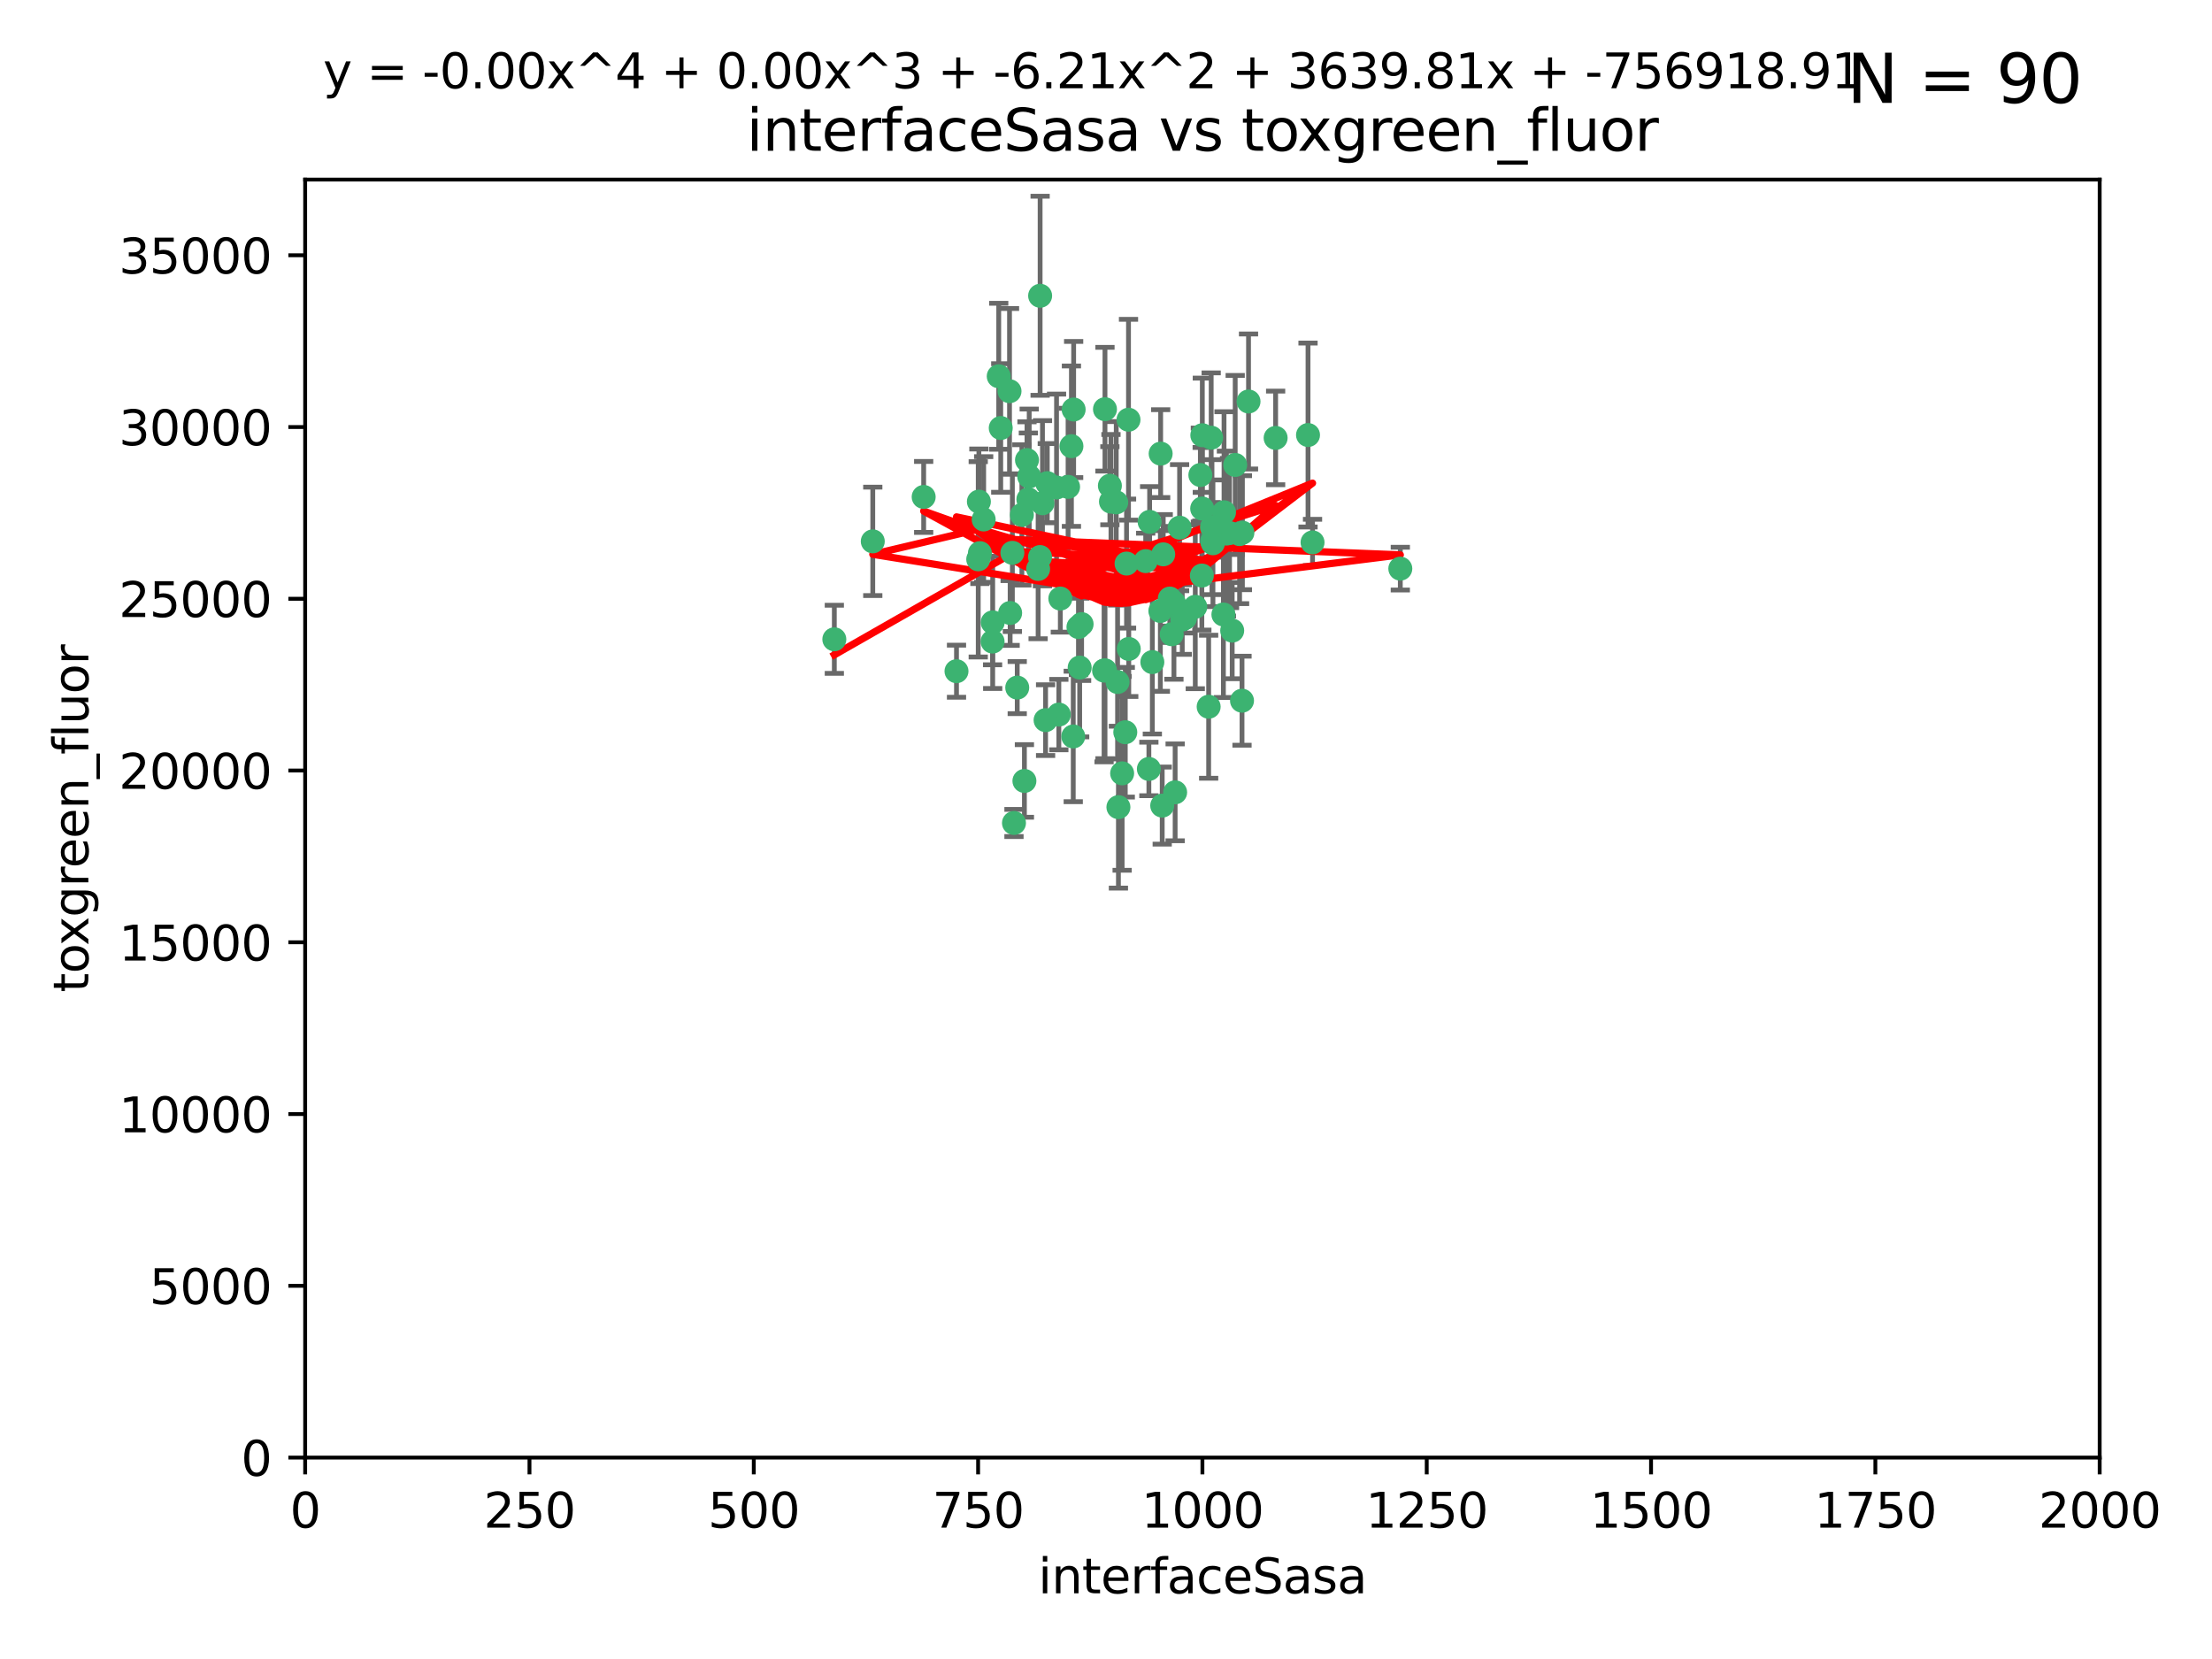 <?xml version="1.0" encoding="utf-8" standalone="no"?>
<!DOCTYPE svg PUBLIC "-//W3C//DTD SVG 1.1//EN"
  "http://www.w3.org/Graphics/SVG/1.1/DTD/svg11.dtd">
<svg xmlns:xlink="http://www.w3.org/1999/xlink" width="460.8pt" height="345.6pt" viewBox="0 0 460.8 345.6" xmlns="http://www.w3.org/2000/svg" version="1.1">
 <defs>
  <style type="text/css">*{stroke-linejoin: round; stroke-linecap: butt}</style>
 </defs>
 <g id="figure_1">
  <g id="patch_1">
   <path d="M 0 345.6 
L 460.8 345.6 
L 460.8 0 
L 0 0 
z
" style="fill: #ffffff"/>
  </g>
  <g id="axes_1">
   <g id="patch_2">
    <path d="M 63.571 303.64 
L 437.4 303.64 
L 437.4 37.411 
L 63.571 37.411 
z
" style="fill: #ffffff"/>
   </g>
   <g id="PathCollection_1">
    <defs>
     <path id="mce56ad49ff" d="M 0 1.118 
C 0.297 1.118 0.581 1 0.791 0.791 
C 1 0.581 1.118 0.297 1.118 0 
C 1.118 -0.297 1 -0.581 0.791 -0.791 
C 0.581 -1 0.297 -1.118 0 -1.118 
C -0.297 -1.118 -0.581 -1 -0.791 -0.791 
C -1 -0.581 -1.118 -0.297 -1.118 0 
C -1.118 0.297 -1 0.581 -0.791 0.791 
C -0.581 1 -0.297 1.118 0 1.118 
z
" style="stroke: #3cb371"/>
    </defs>
    <g clip-path="url(#pebbcf76b2b)">
     <use xlink:href="#mce56ad49ff" x="243.693" y="124.69" style="fill: #3cb371; stroke: #3cb371"/>
     <use xlink:href="#mce56ad49ff" x="272.484" y="90.623" style="fill: #3cb371; stroke: #3cb371"/>
     <use xlink:href="#mce56ad49ff" x="242.323" y="115.479" style="fill: #3cb371; stroke: #3cb371"/>
     <use xlink:href="#mce56ad49ff" x="248.998" y="126.406" style="fill: #3cb371; stroke: #3cb371"/>
     <use xlink:href="#mce56ad49ff" x="231.435" y="104.496" style="fill: #3cb371; stroke: #3cb371"/>
     <use xlink:href="#mce56ad49ff" x="239.489" y="108.716" style="fill: #3cb371; stroke: #3cb371"/>
     <use xlink:href="#mce56ad49ff" x="234.418" y="152.536" style="fill: #3cb371; stroke: #3cb371"/>
     <use xlink:href="#mce56ad49ff" x="250.437" y="105.937" style="fill: #3cb371; stroke: #3cb371"/>
     <use xlink:href="#mce56ad49ff" x="257.315" y="96.857" style="fill: #3cb371; stroke: #3cb371"/>
     <use xlink:href="#mce56ad49ff" x="218.168" y="100.649" style="fill: #3cb371; stroke: #3cb371"/>
     <use xlink:href="#mce56ad49ff" x="265.738" y="91.227" style="fill: #3cb371; stroke: #3cb371"/>
     <use xlink:href="#mce56ad49ff" x="254.987" y="106.718" style="fill: #3cb371; stroke: #3cb371"/>
     <use xlink:href="#mce56ad49ff" x="273.426" y="112.994" style="fill: #3cb371; stroke: #3cb371"/>
     <use xlink:href="#mce56ad49ff" x="220.886" y="124.689" style="fill: #3cb371; stroke: #3cb371"/>
     <use xlink:href="#mce56ad49ff" x="214.404" y="99.267" style="fill: #3cb371; stroke: #3cb371"/>
     <use xlink:href="#mce56ad49ff" x="212.875" y="107.264" style="fill: #3cb371; stroke: #3cb371"/>
     <use xlink:href="#mce56ad49ff" x="250.058" y="98.951" style="fill: #3cb371; stroke: #3cb371"/>
     <use xlink:href="#mce56ad49ff" x="241.787" y="94.5" style="fill: #3cb371; stroke: #3cb371"/>
     <use xlink:href="#mce56ad49ff" x="252.312" y="91.178" style="fill: #3cb371; stroke: #3cb371"/>
     <use xlink:href="#mce56ad49ff" x="258.229" y="111.261" style="fill: #3cb371; stroke: #3cb371"/>
     <use xlink:href="#mce56ad49ff" x="223.66" y="85.309" style="fill: #3cb371; stroke: #3cb371"/>
     <use xlink:href="#mce56ad49ff" x="232.987" y="168.143" style="fill: #3cb371; stroke: #3cb371"/>
     <use xlink:href="#mce56ad49ff" x="230.194" y="139.64" style="fill: #3cb371; stroke: #3cb371"/>
     <use xlink:href="#mce56ad49ff" x="251.785" y="147.225" style="fill: #3cb371; stroke: #3cb371"/>
     <use xlink:href="#mce56ad49ff" x="234.68" y="117.402" style="fill: #3cb371; stroke: #3cb371"/>
     <use xlink:href="#mce56ad49ff" x="246.284" y="129.063" style="fill: #3cb371; stroke: #3cb371"/>
     <use xlink:href="#mce56ad49ff" x="255.489" y="111.157" style="fill: #3cb371; stroke: #3cb371"/>
     <use xlink:href="#mce56ad49ff" x="252.676" y="113.172" style="fill: #3cb371; stroke: #3cb371"/>
     <use xlink:href="#mce56ad49ff" x="256.689" y="131.368" style="fill: #3cb371; stroke: #3cb371"/>
     <use xlink:href="#mce56ad49ff" x="254.858" y="128.013" style="fill: #3cb371; stroke: #3cb371"/>
     <use xlink:href="#mce56ad49ff" x="244.553" y="125.579" style="fill: #3cb371; stroke: #3cb371"/>
     <use xlink:href="#mce56ad49ff" x="250.368" y="119.895" style="fill: #3cb371; stroke: #3cb371"/>
     <use xlink:href="#mce56ad49ff" x="230.187" y="85.244" style="fill: #3cb371; stroke: #3cb371"/>
     <use xlink:href="#mce56ad49ff" x="240.054" y="137.927" style="fill: #3cb371; stroke: #3cb371"/>
     <use xlink:href="#mce56ad49ff" x="235.088" y="87.434" style="fill: #3cb371; stroke: #3cb371"/>
     <use xlink:href="#mce56ad49ff" x="246.854" y="128.738" style="fill: #3cb371; stroke: #3cb371"/>
     <use xlink:href="#mce56ad49ff" x="258.816" y="110.968" style="fill: #3cb371; stroke: #3cb371"/>
     <use xlink:href="#mce56ad49ff" x="223.198" y="92.949" style="fill: #3cb371; stroke: #3cb371"/>
     <use xlink:href="#mce56ad49ff" x="258.734" y="145.968" style="fill: #3cb371; stroke: #3cb371"/>
     <use xlink:href="#mce56ad49ff" x="256.134" y="111.045" style="fill: #3cb371; stroke: #3cb371"/>
     <use xlink:href="#mce56ad49ff" x="233.762" y="161.102" style="fill: #3cb371; stroke: #3cb371"/>
     <use xlink:href="#mce56ad49ff" x="232.534" y="104.651" style="fill: #3cb371; stroke: #3cb371"/>
     <use xlink:href="#mce56ad49ff" x="235.142" y="135.185" style="fill: #3cb371; stroke: #3cb371"/>
     <use xlink:href="#mce56ad49ff" x="208.054" y="78.386" style="fill: #3cb371; stroke: #3cb371"/>
     <use xlink:href="#mce56ad49ff" x="220.097" y="101.557" style="fill: #3cb371; stroke: #3cb371"/>
     <use xlink:href="#mce56ad49ff" x="241.725" y="127.273" style="fill: #3cb371; stroke: #3cb371"/>
     <use xlink:href="#mce56ad49ff" x="238.669" y="116.895" style="fill: #3cb371; stroke: #3cb371"/>
     <use xlink:href="#mce56ad49ff" x="252.51" y="112.711" style="fill: #3cb371; stroke: #3cb371"/>
     <use xlink:href="#mce56ad49ff" x="206.772" y="133.651" style="fill: #3cb371; stroke: #3cb371"/>
     <use xlink:href="#mce56ad49ff" x="210.43" y="127.696" style="fill: #3cb371; stroke: #3cb371"/>
     <use xlink:href="#mce56ad49ff" x="217.166" y="104.837" style="fill: #3cb371; stroke: #3cb371"/>
     <use xlink:href="#mce56ad49ff" x="244.091" y="132.126" style="fill: #3cb371; stroke: #3cb371"/>
     <use xlink:href="#mce56ad49ff" x="211.908" y="143.24" style="fill: #3cb371; stroke: #3cb371"/>
     <use xlink:href="#mce56ad49ff" x="231.211" y="101.187" style="fill: #3cb371; stroke: #3cb371"/>
     <use xlink:href="#mce56ad49ff" x="214.228" y="104.027" style="fill: #3cb371; stroke: #3cb371"/>
     <use xlink:href="#mce56ad49ff" x="213.404" y="162.684" style="fill: #3cb371; stroke: #3cb371"/>
     <use xlink:href="#mce56ad49ff" x="204.131" y="115.229" style="fill: #3cb371; stroke: #3cb371"/>
     <use xlink:href="#mce56ad49ff" x="245.731" y="109.922" style="fill: #3cb371; stroke: #3cb371"/>
     <use xlink:href="#mce56ad49ff" x="216.677" y="61.614" style="fill: #3cb371; stroke: #3cb371"/>
     <use xlink:href="#mce56ad49ff" x="216.658" y="116.044" style="fill: #3cb371; stroke: #3cb371"/>
     <use xlink:href="#mce56ad49ff" x="204.916" y="108.215" style="fill: #3cb371; stroke: #3cb371"/>
     <use xlink:href="#mce56ad49ff" x="192.417" y="103.52" style="fill: #3cb371; stroke: #3cb371"/>
     <use xlink:href="#mce56ad49ff" x="222.501" y="101.422" style="fill: #3cb371; stroke: #3cb371"/>
     <use xlink:href="#mce56ad49ff" x="206.796" y="129.65" style="fill: #3cb371; stroke: #3cb371"/>
     <use xlink:href="#mce56ad49ff" x="291.711" y="118.457" style="fill: #3cb371; stroke: #3cb371"/>
     <use xlink:href="#mce56ad49ff" x="224.916" y="139.063" style="fill: #3cb371; stroke: #3cb371"/>
     <use xlink:href="#mce56ad49ff" x="260.091" y="83.639" style="fill: #3cb371; stroke: #3cb371"/>
     <use xlink:href="#mce56ad49ff" x="250.465" y="90.667" style="fill: #3cb371; stroke: #3cb371"/>
     <use xlink:href="#mce56ad49ff" x="199.256" y="139.824" style="fill: #3cb371; stroke: #3cb371"/>
     <use xlink:href="#mce56ad49ff" x="216.26" y="118.525" style="fill: #3cb371; stroke: #3cb371"/>
     <use xlink:href="#mce56ad49ff" x="220.577" y="148.859" style="fill: #3cb371; stroke: #3cb371"/>
     <use xlink:href="#mce56ad49ff" x="242.11" y="167.821" style="fill: #3cb371; stroke: #3cb371"/>
     <use xlink:href="#mce56ad49ff" x="223.577" y="153.416" style="fill: #3cb371; stroke: #3cb371"/>
     <use xlink:href="#mce56ad49ff" x="208.473" y="89.16" style="fill: #3cb371; stroke: #3cb371"/>
     <use xlink:href="#mce56ad49ff" x="203.92" y="104.494" style="fill: #3cb371; stroke: #3cb371"/>
     <use xlink:href="#mce56ad49ff" x="181.815" y="112.776" style="fill: #3cb371; stroke: #3cb371"/>
     <use xlink:href="#mce56ad49ff" x="239.332" y="160.187" style="fill: #3cb371; stroke: #3cb371"/>
     <use xlink:href="#mce56ad49ff" x="210.301" y="81.492" style="fill: #3cb371; stroke: #3cb371"/>
     <use xlink:href="#mce56ad49ff" x="252.476" y="109.813" style="fill: #3cb371; stroke: #3cb371"/>
     <use xlink:href="#mce56ad49ff" x="224.662" y="130.623" style="fill: #3cb371; stroke: #3cb371"/>
     <use xlink:href="#mce56ad49ff" x="203.785" y="116.515" style="fill: #3cb371; stroke: #3cb371"/>
     <use xlink:href="#mce56ad49ff" x="244.803" y="165.057" style="fill: #3cb371; stroke: #3cb371"/>
     <use xlink:href="#mce56ad49ff" x="213.94" y="95.836" style="fill: #3cb371; stroke: #3cb371"/>
     <use xlink:href="#mce56ad49ff" x="225.318" y="130.016" style="fill: #3cb371; stroke: #3cb371"/>
     <use xlink:href="#mce56ad49ff" x="211.23" y="171.441" style="fill: #3cb371; stroke: #3cb371"/>
     <use xlink:href="#mce56ad49ff" x="232.811" y="142.074" style="fill: #3cb371; stroke: #3cb371"/>
     <use xlink:href="#mce56ad49ff" x="229.998" y="139.694" style="fill: #3cb371; stroke: #3cb371"/>
     <use xlink:href="#mce56ad49ff" x="217.815" y="150.018" style="fill: #3cb371; stroke: #3cb371"/>
     <use xlink:href="#mce56ad49ff" x="210.895" y="115.163" style="fill: #3cb371; stroke: #3cb371"/>
     <use xlink:href="#mce56ad49ff" x="173.806" y="133.177" style="fill: #3cb371; stroke: #3cb371"/>
    </g>
   </g>
   <g id="matplotlib.axis_1">
    <g id="xtick_1">
     <g id="line2d_1">
      <defs>
       <path id="m69cd2abe5d" d="M 0 0 
L 0 3.5 
" style="stroke: #000000; stroke-width: 0.8"/>
      </defs>
      <g>
       <use xlink:href="#m69cd2abe5d" x="63.571" y="303.64" style="stroke: #000000; stroke-width: 0.8"/>
      </g>
     </g>
     <g id="text_1">
      <!-- 0 -->
      <g transform="translate(60.39 318.238)scale(0.1 -0.1)">
       <defs>
        <path id="DejaVuSans-30" d="M 2034 4250 
Q 1547 4250 1301 3770 
Q 1056 3291 1056 2328 
Q 1056 1369 1301 889 
Q 1547 409 2034 409 
Q 2525 409 2770 889 
Q 3016 1369 3016 2328 
Q 3016 3291 2770 3770 
Q 2525 4250 2034 4250 
z
M 2034 4750 
Q 2819 4750 3233 4129 
Q 3647 3509 3647 2328 
Q 3647 1150 3233 529 
Q 2819 -91 2034 -91 
Q 1250 -91 836 529 
Q 422 1150 422 2328 
Q 422 3509 836 4129 
Q 1250 4750 2034 4750 
z
" transform="scale(0.016)"/>
       </defs>
       <use xlink:href="#DejaVuSans-30"/>
      </g>
     </g>
    </g>
    <g id="xtick_2">
     <g id="line2d_2">
      <g>
       <use xlink:href="#m69cd2abe5d" x="110.3" y="303.64" style="stroke: #000000; stroke-width: 0.8"/>
      </g>
     </g>
     <g id="text_2">
      <!-- 250 -->
      <g transform="translate(100.756 318.238)scale(0.1 -0.1)">
       <defs>
        <path id="DejaVuSans-32" d="M 1228 531 
L 3431 531 
L 3431 0 
L 469 0 
L 469 531 
Q 828 903 1448 1529 
Q 2069 2156 2228 2338 
Q 2531 2678 2651 2914 
Q 2772 3150 2772 3378 
Q 2772 3750 2511 3984 
Q 2250 4219 1831 4219 
Q 1534 4219 1204 4116 
Q 875 4013 500 3803 
L 500 4441 
Q 881 4594 1212 4672 
Q 1544 4750 1819 4750 
Q 2544 4750 2975 4387 
Q 3406 4025 3406 3419 
Q 3406 3131 3298 2873 
Q 3191 2616 2906 2266 
Q 2828 2175 2409 1742 
Q 1991 1309 1228 531 
z
" transform="scale(0.016)"/>
        <path id="DejaVuSans-35" d="M 691 4666 
L 3169 4666 
L 3169 4134 
L 1269 4134 
L 1269 2991 
Q 1406 3038 1543 3061 
Q 1681 3084 1819 3084 
Q 2600 3084 3056 2656 
Q 3513 2228 3513 1497 
Q 3513 744 3044 326 
Q 2575 -91 1722 -91 
Q 1428 -91 1123 -41 
Q 819 9 494 109 
L 494 744 
Q 775 591 1075 516 
Q 1375 441 1709 441 
Q 2250 441 2565 725 
Q 2881 1009 2881 1497 
Q 2881 1984 2565 2268 
Q 2250 2553 1709 2553 
Q 1456 2553 1204 2497 
Q 953 2441 691 2322 
L 691 4666 
z
" transform="scale(0.016)"/>
       </defs>
       <use xlink:href="#DejaVuSans-32"/>
       <use xlink:href="#DejaVuSans-35" x="63.623"/>
       <use xlink:href="#DejaVuSans-30" x="127.246"/>
      </g>
     </g>
    </g>
    <g id="xtick_3">
     <g id="line2d_3">
      <g>
       <use xlink:href="#m69cd2abe5d" x="157.028" y="303.64" style="stroke: #000000; stroke-width: 0.8"/>
      </g>
     </g>
     <g id="text_3">
      <!-- 500 -->
      <g transform="translate(147.485 318.238)scale(0.1 -0.1)">
       <use xlink:href="#DejaVuSans-35"/>
       <use xlink:href="#DejaVuSans-30" x="63.623"/>
       <use xlink:href="#DejaVuSans-30" x="127.246"/>
      </g>
     </g>
    </g>
    <g id="xtick_4">
     <g id="line2d_4">
      <g>
       <use xlink:href="#m69cd2abe5d" x="203.757" y="303.64" style="stroke: #000000; stroke-width: 0.8"/>
      </g>
     </g>
     <g id="text_4">
      <!-- 750 -->
      <g transform="translate(194.213 318.238)scale(0.1 -0.1)">
       <defs>
        <path id="DejaVuSans-37" d="M 525 4666 
L 3525 4666 
L 3525 4397 
L 1831 0 
L 1172 0 
L 2766 4134 
L 525 4134 
L 525 4666 
z
" transform="scale(0.016)"/>
       </defs>
       <use xlink:href="#DejaVuSans-37"/>
       <use xlink:href="#DejaVuSans-35" x="63.623"/>
       <use xlink:href="#DejaVuSans-30" x="127.246"/>
      </g>
     </g>
    </g>
    <g id="xtick_5">
     <g id="line2d_5">
      <g>
       <use xlink:href="#m69cd2abe5d" x="250.486" y="303.64" style="stroke: #000000; stroke-width: 0.8"/>
      </g>
     </g>
     <g id="text_5">
      <!-- 1000 -->
      <g transform="translate(237.761 318.238)scale(0.1 -0.1)">
       <defs>
        <path id="DejaVuSans-31" d="M 794 531 
L 1825 531 
L 1825 4091 
L 703 3866 
L 703 4441 
L 1819 4666 
L 2450 4666 
L 2450 531 
L 3481 531 
L 3481 0 
L 794 0 
L 794 531 
z
" transform="scale(0.016)"/>
       </defs>
       <use xlink:href="#DejaVuSans-31"/>
       <use xlink:href="#DejaVuSans-30" x="63.623"/>
       <use xlink:href="#DejaVuSans-30" x="127.246"/>
       <use xlink:href="#DejaVuSans-30" x="190.869"/>
      </g>
     </g>
    </g>
    <g id="xtick_6">
     <g id="line2d_6">
      <g>
       <use xlink:href="#m69cd2abe5d" x="297.214" y="303.64" style="stroke: #000000; stroke-width: 0.8"/>
      </g>
     </g>
     <g id="text_6">
      <!-- 1250 -->
      <g transform="translate(284.489 318.238)scale(0.1 -0.1)">
       <use xlink:href="#DejaVuSans-31"/>
       <use xlink:href="#DejaVuSans-32" x="63.623"/>
       <use xlink:href="#DejaVuSans-35" x="127.246"/>
       <use xlink:href="#DejaVuSans-30" x="190.869"/>
      </g>
     </g>
    </g>
    <g id="xtick_7">
     <g id="line2d_7">
      <g>
       <use xlink:href="#m69cd2abe5d" x="343.943" y="303.64" style="stroke: #000000; stroke-width: 0.8"/>
      </g>
     </g>
     <g id="text_7">
      <!-- 1500 -->
      <g transform="translate(331.218 318.238)scale(0.1 -0.1)">
       <use xlink:href="#DejaVuSans-31"/>
       <use xlink:href="#DejaVuSans-35" x="63.623"/>
       <use xlink:href="#DejaVuSans-30" x="127.246"/>
       <use xlink:href="#DejaVuSans-30" x="190.869"/>
      </g>
     </g>
    </g>
    <g id="xtick_8">
     <g id="line2d_8">
      <g>
       <use xlink:href="#m69cd2abe5d" x="390.671" y="303.64" style="stroke: #000000; stroke-width: 0.8"/>
      </g>
     </g>
     <g id="text_8">
      <!-- 1750 -->
      <g transform="translate(377.946 318.238)scale(0.1 -0.1)">
       <use xlink:href="#DejaVuSans-31"/>
       <use xlink:href="#DejaVuSans-37" x="63.623"/>
       <use xlink:href="#DejaVuSans-35" x="127.246"/>
       <use xlink:href="#DejaVuSans-30" x="190.869"/>
      </g>
     </g>
    </g>
    <g id="xtick_9">
     <g id="line2d_9">
      <g>
       <use xlink:href="#m69cd2abe5d" x="437.4" y="303.64" style="stroke: #000000; stroke-width: 0.8"/>
      </g>
     </g>
     <g id="text_9">
      <!-- 2000 -->
      <g transform="translate(424.675 318.238)scale(0.1 -0.1)">
       <use xlink:href="#DejaVuSans-32"/>
       <use xlink:href="#DejaVuSans-30" x="63.623"/>
       <use xlink:href="#DejaVuSans-30" x="127.246"/>
       <use xlink:href="#DejaVuSans-30" x="190.869"/>
      </g>
     </g>
    </g>
    <g id="text_10">
     <!-- interfaceSasa -->
     <g transform="translate(216.279 331.917)scale(0.1 -0.1)">
      <defs>
       <path id="DejaVuSans-69" d="M 603 3500 
L 1178 3500 
L 1178 0 
L 603 0 
L 603 3500 
z
M 603 4863 
L 1178 4863 
L 1178 4134 
L 603 4134 
L 603 4863 
z
" transform="scale(0.016)"/>
       <path id="DejaVuSans-6e" d="M 3513 2113 
L 3513 0 
L 2938 0 
L 2938 2094 
Q 2938 2591 2744 2837 
Q 2550 3084 2163 3084 
Q 1697 3084 1428 2787 
Q 1159 2491 1159 1978 
L 1159 0 
L 581 0 
L 581 3500 
L 1159 3500 
L 1159 2956 
Q 1366 3272 1645 3428 
Q 1925 3584 2291 3584 
Q 2894 3584 3203 3211 
Q 3513 2838 3513 2113 
z
" transform="scale(0.016)"/>
       <path id="DejaVuSans-74" d="M 1172 4494 
L 1172 3500 
L 2356 3500 
L 2356 3053 
L 1172 3053 
L 1172 1153 
Q 1172 725 1289 603 
Q 1406 481 1766 481 
L 2356 481 
L 2356 0 
L 1766 0 
Q 1100 0 847 248 
Q 594 497 594 1153 
L 594 3053 
L 172 3053 
L 172 3500 
L 594 3500 
L 594 4494 
L 1172 4494 
z
" transform="scale(0.016)"/>
       <path id="DejaVuSans-65" d="M 3597 1894 
L 3597 1613 
L 953 1613 
Q 991 1019 1311 708 
Q 1631 397 2203 397 
Q 2534 397 2845 478 
Q 3156 559 3463 722 
L 3463 178 
Q 3153 47 2828 -22 
Q 2503 -91 2169 -91 
Q 1331 -91 842 396 
Q 353 884 353 1716 
Q 353 2575 817 3079 
Q 1281 3584 2069 3584 
Q 2775 3584 3186 3129 
Q 3597 2675 3597 1894 
z
M 3022 2063 
Q 3016 2534 2758 2815 
Q 2500 3097 2075 3097 
Q 1594 3097 1305 2825 
Q 1016 2553 972 2059 
L 3022 2063 
z
" transform="scale(0.016)"/>
       <path id="DejaVuSans-72" d="M 2631 2963 
Q 2534 3019 2420 3045 
Q 2306 3072 2169 3072 
Q 1681 3072 1420 2755 
Q 1159 2438 1159 1844 
L 1159 0 
L 581 0 
L 581 3500 
L 1159 3500 
L 1159 2956 
Q 1341 3275 1631 3429 
Q 1922 3584 2338 3584 
Q 2397 3584 2469 3576 
Q 2541 3569 2628 3553 
L 2631 2963 
z
" transform="scale(0.016)"/>
       <path id="DejaVuSans-66" d="M 2375 4863 
L 2375 4384 
L 1825 4384 
Q 1516 4384 1395 4259 
Q 1275 4134 1275 3809 
L 1275 3500 
L 2222 3500 
L 2222 3053 
L 1275 3053 
L 1275 0 
L 697 0 
L 697 3053 
L 147 3053 
L 147 3500 
L 697 3500 
L 697 3744 
Q 697 4328 969 4595 
Q 1241 4863 1831 4863 
L 2375 4863 
z
" transform="scale(0.016)"/>
       <path id="DejaVuSans-61" d="M 2194 1759 
Q 1497 1759 1228 1600 
Q 959 1441 959 1056 
Q 959 750 1161 570 
Q 1363 391 1709 391 
Q 2188 391 2477 730 
Q 2766 1069 2766 1631 
L 2766 1759 
L 2194 1759 
z
M 3341 1997 
L 3341 0 
L 2766 0 
L 2766 531 
Q 2569 213 2275 61 
Q 1981 -91 1556 -91 
Q 1019 -91 701 211 
Q 384 513 384 1019 
Q 384 1609 779 1909 
Q 1175 2209 1959 2209 
L 2766 2209 
L 2766 2266 
Q 2766 2663 2505 2880 
Q 2244 3097 1772 3097 
Q 1472 3097 1187 3025 
Q 903 2953 641 2809 
L 641 3341 
Q 956 3463 1253 3523 
Q 1550 3584 1831 3584 
Q 2591 3584 2966 3190 
Q 3341 2797 3341 1997 
z
" transform="scale(0.016)"/>
       <path id="DejaVuSans-63" d="M 3122 3366 
L 3122 2828 
Q 2878 2963 2633 3030 
Q 2388 3097 2138 3097 
Q 1578 3097 1268 2742 
Q 959 2388 959 1747 
Q 959 1106 1268 751 
Q 1578 397 2138 397 
Q 2388 397 2633 464 
Q 2878 531 3122 666 
L 3122 134 
Q 2881 22 2623 -34 
Q 2366 -91 2075 -91 
Q 1284 -91 818 406 
Q 353 903 353 1747 
Q 353 2603 823 3093 
Q 1294 3584 2113 3584 
Q 2378 3584 2631 3529 
Q 2884 3475 3122 3366 
z
" transform="scale(0.016)"/>
       <path id="DejaVuSans-53" d="M 3425 4513 
L 3425 3897 
Q 3066 4069 2747 4153 
Q 2428 4238 2131 4238 
Q 1616 4238 1336 4038 
Q 1056 3838 1056 3469 
Q 1056 3159 1242 3001 
Q 1428 2844 1947 2747 
L 2328 2669 
Q 3034 2534 3370 2195 
Q 3706 1856 3706 1288 
Q 3706 609 3251 259 
Q 2797 -91 1919 -91 
Q 1588 -91 1214 -16 
Q 841 59 441 206 
L 441 856 
Q 825 641 1194 531 
Q 1563 422 1919 422 
Q 2459 422 2753 634 
Q 3047 847 3047 1241 
Q 3047 1584 2836 1778 
Q 2625 1972 2144 2069 
L 1759 2144 
Q 1053 2284 737 2584 
Q 422 2884 422 3419 
Q 422 4038 858 4394 
Q 1294 4750 2059 4750 
Q 2388 4750 2728 4690 
Q 3069 4631 3425 4513 
z
" transform="scale(0.016)"/>
       <path id="DejaVuSans-73" d="M 2834 3397 
L 2834 2853 
Q 2591 2978 2328 3040 
Q 2066 3103 1784 3103 
Q 1356 3103 1142 2972 
Q 928 2841 928 2578 
Q 928 2378 1081 2264 
Q 1234 2150 1697 2047 
L 1894 2003 
Q 2506 1872 2764 1633 
Q 3022 1394 3022 966 
Q 3022 478 2636 193 
Q 2250 -91 1575 -91 
Q 1294 -91 989 -36 
Q 684 19 347 128 
L 347 722 
Q 666 556 975 473 
Q 1284 391 1588 391 
Q 1994 391 2212 530 
Q 2431 669 2431 922 
Q 2431 1156 2273 1281 
Q 2116 1406 1581 1522 
L 1381 1569 
Q 847 1681 609 1914 
Q 372 2147 372 2553 
Q 372 3047 722 3315 
Q 1072 3584 1716 3584 
Q 2034 3584 2315 3537 
Q 2597 3491 2834 3397 
z
" transform="scale(0.016)"/>
      </defs>
      <use xlink:href="#DejaVuSans-69"/>
      <use xlink:href="#DejaVuSans-6e" x="27.783"/>
      <use xlink:href="#DejaVuSans-74" x="91.162"/>
      <use xlink:href="#DejaVuSans-65" x="130.371"/>
      <use xlink:href="#DejaVuSans-72" x="191.895"/>
      <use xlink:href="#DejaVuSans-66" x="233.008"/>
      <use xlink:href="#DejaVuSans-61" x="268.213"/>
      <use xlink:href="#DejaVuSans-63" x="329.492"/>
      <use xlink:href="#DejaVuSans-65" x="384.473"/>
      <use xlink:href="#DejaVuSans-53" x="445.996"/>
      <use xlink:href="#DejaVuSans-61" x="509.473"/>
      <use xlink:href="#DejaVuSans-73" x="570.752"/>
      <use xlink:href="#DejaVuSans-61" x="622.852"/>
     </g>
    </g>
   </g>
   <g id="matplotlib.axis_2">
    <g id="ytick_1">
     <g id="line2d_10">
      <defs>
       <path id="me302bdf051" d="M 0 0 
L -3.5 0 
" style="stroke: #000000; stroke-width: 0.8"/>
      </defs>
      <g>
       <use xlink:href="#me302bdf051" x="63.571" y="303.64" style="stroke: #000000; stroke-width: 0.8"/>
      </g>
     </g>
     <g id="text_11">
      <!-- 0 -->
      <g transform="translate(50.209 307.439)scale(0.1 -0.1)">
       <use xlink:href="#DejaVuSans-30"/>
      </g>
     </g>
    </g>
    <g id="ytick_2">
     <g id="line2d_11">
      <g>
       <use xlink:href="#me302bdf051" x="63.571" y="267.859" style="stroke: #000000; stroke-width: 0.8"/>
      </g>
     </g>
     <g id="text_12">
      <!-- 5000 -->
      <g transform="translate(31.121 271.658)scale(0.1 -0.1)">
       <use xlink:href="#DejaVuSans-35"/>
       <use xlink:href="#DejaVuSans-30" x="63.623"/>
       <use xlink:href="#DejaVuSans-30" x="127.246"/>
       <use xlink:href="#DejaVuSans-30" x="190.869"/>
      </g>
     </g>
    </g>
    <g id="ytick_3">
     <g id="line2d_12">
      <g>
       <use xlink:href="#me302bdf051" x="63.571" y="232.078" style="stroke: #000000; stroke-width: 0.8"/>
      </g>
     </g>
     <g id="text_13">
      <!-- 10000 -->
      <g transform="translate(24.759 235.878)scale(0.1 -0.1)">
       <use xlink:href="#DejaVuSans-31"/>
       <use xlink:href="#DejaVuSans-30" x="63.623"/>
       <use xlink:href="#DejaVuSans-30" x="127.246"/>
       <use xlink:href="#DejaVuSans-30" x="190.869"/>
       <use xlink:href="#DejaVuSans-30" x="254.492"/>
      </g>
     </g>
    </g>
    <g id="ytick_4">
     <g id="line2d_13">
      <g>
       <use xlink:href="#me302bdf051" x="63.571" y="196.298" style="stroke: #000000; stroke-width: 0.8"/>
      </g>
     </g>
     <g id="text_14">
      <!-- 15000 -->
      <g transform="translate(24.759 200.097)scale(0.1 -0.1)">
       <use xlink:href="#DejaVuSans-31"/>
       <use xlink:href="#DejaVuSans-35" x="63.623"/>
       <use xlink:href="#DejaVuSans-30" x="127.246"/>
       <use xlink:href="#DejaVuSans-30" x="190.869"/>
       <use xlink:href="#DejaVuSans-30" x="254.492"/>
      </g>
     </g>
    </g>
    <g id="ytick_5">
     <g id="line2d_14">
      <g>
       <use xlink:href="#me302bdf051" x="63.571" y="160.517" style="stroke: #000000; stroke-width: 0.8"/>
      </g>
     </g>
     <g id="text_15">
      <!-- 20000 -->
      <g transform="translate(24.759 164.316)scale(0.1 -0.1)">
       <use xlink:href="#DejaVuSans-32"/>
       <use xlink:href="#DejaVuSans-30" x="63.623"/>
       <use xlink:href="#DejaVuSans-30" x="127.246"/>
       <use xlink:href="#DejaVuSans-30" x="190.869"/>
       <use xlink:href="#DejaVuSans-30" x="254.492"/>
      </g>
     </g>
    </g>
    <g id="ytick_6">
     <g id="line2d_15">
      <g>
       <use xlink:href="#me302bdf051" x="63.571" y="124.736" style="stroke: #000000; stroke-width: 0.8"/>
      </g>
     </g>
     <g id="text_16">
      <!-- 25000 -->
      <g transform="translate(24.759 128.535)scale(0.1 -0.1)">
       <use xlink:href="#DejaVuSans-32"/>
       <use xlink:href="#DejaVuSans-35" x="63.623"/>
       <use xlink:href="#DejaVuSans-30" x="127.246"/>
       <use xlink:href="#DejaVuSans-30" x="190.869"/>
       <use xlink:href="#DejaVuSans-30" x="254.492"/>
      </g>
     </g>
    </g>
    <g id="ytick_7">
     <g id="line2d_16">
      <g>
       <use xlink:href="#me302bdf051" x="63.571" y="88.955" style="stroke: #000000; stroke-width: 0.8"/>
      </g>
     </g>
     <g id="text_17">
      <!-- 30000 -->
      <g transform="translate(24.759 92.754)scale(0.1 -0.1)">
       <defs>
        <path id="DejaVuSans-33" d="M 2597 2516 
Q 3050 2419 3304 2112 
Q 3559 1806 3559 1356 
Q 3559 666 3084 287 
Q 2609 -91 1734 -91 
Q 1441 -91 1130 -33 
Q 819 25 488 141 
L 488 750 
Q 750 597 1062 519 
Q 1375 441 1716 441 
Q 2309 441 2620 675 
Q 2931 909 2931 1356 
Q 2931 1769 2642 2001 
Q 2353 2234 1838 2234 
L 1294 2234 
L 1294 2753 
L 1863 2753 
Q 2328 2753 2575 2939 
Q 2822 3125 2822 3475 
Q 2822 3834 2567 4026 
Q 2313 4219 1838 4219 
Q 1578 4219 1281 4162 
Q 984 4106 628 3988 
L 628 4550 
Q 988 4650 1302 4700 
Q 1616 4750 1894 4750 
Q 2613 4750 3031 4423 
Q 3450 4097 3450 3541 
Q 3450 3153 3228 2886 
Q 3006 2619 2597 2516 
z
" transform="scale(0.016)"/>
       </defs>
       <use xlink:href="#DejaVuSans-33"/>
       <use xlink:href="#DejaVuSans-30" x="63.623"/>
       <use xlink:href="#DejaVuSans-30" x="127.246"/>
       <use xlink:href="#DejaVuSans-30" x="190.869"/>
       <use xlink:href="#DejaVuSans-30" x="254.492"/>
      </g>
     </g>
    </g>
    <g id="ytick_8">
     <g id="line2d_17">
      <g>
       <use xlink:href="#me302bdf051" x="63.571" y="53.174" style="stroke: #000000; stroke-width: 0.8"/>
      </g>
     </g>
     <g id="text_18">
      <!-- 35000 -->
      <g transform="translate(24.759 56.974)scale(0.1 -0.1)">
       <use xlink:href="#DejaVuSans-33"/>
       <use xlink:href="#DejaVuSans-35" x="63.623"/>
       <use xlink:href="#DejaVuSans-30" x="127.246"/>
       <use xlink:href="#DejaVuSans-30" x="190.869"/>
       <use xlink:href="#DejaVuSans-30" x="254.492"/>
      </g>
     </g>
    </g>
    <g id="text_19">
     <!-- toxgreen_fluor -->
     <g transform="translate(18.401 206.72)rotate(-90)scale(0.1 -0.1)">
      <defs>
       <path id="DejaVuSans-6f" d="M 1959 3097 
Q 1497 3097 1228 2736 
Q 959 2375 959 1747 
Q 959 1119 1226 758 
Q 1494 397 1959 397 
Q 2419 397 2687 759 
Q 2956 1122 2956 1747 
Q 2956 2369 2687 2733 
Q 2419 3097 1959 3097 
z
M 1959 3584 
Q 2709 3584 3137 3096 
Q 3566 2609 3566 1747 
Q 3566 888 3137 398 
Q 2709 -91 1959 -91 
Q 1206 -91 779 398 
Q 353 888 353 1747 
Q 353 2609 779 3096 
Q 1206 3584 1959 3584 
z
" transform="scale(0.016)"/>
       <path id="DejaVuSans-78" d="M 3513 3500 
L 2247 1797 
L 3578 0 
L 2900 0 
L 1881 1375 
L 863 0 
L 184 0 
L 1544 1831 
L 300 3500 
L 978 3500 
L 1906 2253 
L 2834 3500 
L 3513 3500 
z
" transform="scale(0.016)"/>
       <path id="DejaVuSans-67" d="M 2906 1791 
Q 2906 2416 2648 2759 
Q 2391 3103 1925 3103 
Q 1463 3103 1205 2759 
Q 947 2416 947 1791 
Q 947 1169 1205 825 
Q 1463 481 1925 481 
Q 2391 481 2648 825 
Q 2906 1169 2906 1791 
z
M 3481 434 
Q 3481 -459 3084 -895 
Q 2688 -1331 1869 -1331 
Q 1566 -1331 1297 -1286 
Q 1028 -1241 775 -1147 
L 775 -588 
Q 1028 -725 1275 -790 
Q 1522 -856 1778 -856 
Q 2344 -856 2625 -561 
Q 2906 -266 2906 331 
L 2906 616 
Q 2728 306 2450 153 
Q 2172 0 1784 0 
Q 1141 0 747 490 
Q 353 981 353 1791 
Q 353 2603 747 3093 
Q 1141 3584 1784 3584 
Q 2172 3584 2450 3431 
Q 2728 3278 2906 2969 
L 2906 3500 
L 3481 3500 
L 3481 434 
z
" transform="scale(0.016)"/>
       <path id="DejaVuSans-5f" d="M 3263 -1063 
L 3263 -1509 
L -63 -1509 
L -63 -1063 
L 3263 -1063 
z
" transform="scale(0.016)"/>
       <path id="DejaVuSans-6c" d="M 603 4863 
L 1178 4863 
L 1178 0 
L 603 0 
L 603 4863 
z
" transform="scale(0.016)"/>
       <path id="DejaVuSans-75" d="M 544 1381 
L 544 3500 
L 1119 3500 
L 1119 1403 
Q 1119 906 1312 657 
Q 1506 409 1894 409 
Q 2359 409 2629 706 
Q 2900 1003 2900 1516 
L 2900 3500 
L 3475 3500 
L 3475 0 
L 2900 0 
L 2900 538 
Q 2691 219 2414 64 
Q 2138 -91 1772 -91 
Q 1169 -91 856 284 
Q 544 659 544 1381 
z
M 1991 3584 
L 1991 3584 
z
" transform="scale(0.016)"/>
      </defs>
      <use xlink:href="#DejaVuSans-74"/>
      <use xlink:href="#DejaVuSans-6f" x="39.209"/>
      <use xlink:href="#DejaVuSans-78" x="97.266"/>
      <use xlink:href="#DejaVuSans-67" x="156.445"/>
      <use xlink:href="#DejaVuSans-72" x="219.922"/>
      <use xlink:href="#DejaVuSans-65" x="258.785"/>
      <use xlink:href="#DejaVuSans-65" x="320.309"/>
      <use xlink:href="#DejaVuSans-6e" x="381.832"/>
      <use xlink:href="#DejaVuSans-5f" x="445.211"/>
      <use xlink:href="#DejaVuSans-66" x="495.211"/>
      <use xlink:href="#DejaVuSans-6c" x="530.416"/>
      <use xlink:href="#DejaVuSans-75" x="558.199"/>
      <use xlink:href="#DejaVuSans-6f" x="621.578"/>
      <use xlink:href="#DejaVuSans-72" x="682.76"/>
     </g>
    </g>
   </g>
   <g id="LineCollection_1">
    <path d="M 243.693 132.143 
L 243.693 117.237 
" clip-path="url(#pebbcf76b2b)" style="fill: none; stroke: #696969"/>
    <path d="M 272.484 109.781 
L 272.484 71.466 
" clip-path="url(#pebbcf76b2b)" style="fill: none; stroke: #696969"/>
    <path d="M 242.323 123.766 
L 242.323 107.191 
" clip-path="url(#pebbcf76b2b)" style="fill: none; stroke: #696969"/>
    <path d="M 248.998 143.467 
L 248.998 109.345 
" clip-path="url(#pebbcf76b2b)" style="fill: none; stroke: #696969"/>
    <path d="M 231.435 118.477 
L 231.435 90.515 
" clip-path="url(#pebbcf76b2b)" style="fill: none; stroke: #696969"/>
    <path d="M 239.489 116.059 
L 239.489 101.373 
" clip-path="url(#pebbcf76b2b)" style="fill: none; stroke: #696969"/>
    <path d="M 234.418 166.039 
L 234.418 139.033 
" clip-path="url(#pebbcf76b2b)" style="fill: none; stroke: #696969"/>
    <path d="M 250.437 118.658 
L 250.437 93.215 
" clip-path="url(#pebbcf76b2b)" style="fill: none; stroke: #696969"/>
    <path d="M 257.315 115.505 
L 257.315 78.209 
" clip-path="url(#pebbcf76b2b)" style="fill: none; stroke: #696969"/>
    <path d="M 218.168 108.898 
L 218.168 92.4 
" clip-path="url(#pebbcf76b2b)" style="fill: none; stroke: #696969"/>
    <path d="M 265.738 100.977 
L 265.738 81.478 
" clip-path="url(#pebbcf76b2b)" style="fill: none; stroke: #696969"/>
    <path d="M 254.987 127.664 
L 254.987 85.772 
" clip-path="url(#pebbcf76b2b)" style="fill: none; stroke: #696969"/>
    <path d="M 273.426 117.812 
L 273.426 108.176 
" clip-path="url(#pebbcf76b2b)" style="fill: none; stroke: #696969"/>
    <path d="M 220.886 131.683 
L 220.886 117.696 
" clip-path="url(#pebbcf76b2b)" style="fill: none; stroke: #696969"/>
    <path d="M 214.404 113.322 
L 214.404 85.213 
" clip-path="url(#pebbcf76b2b)" style="fill: none; stroke: #696969"/>
    <path d="M 212.875 121.88 
L 212.875 92.647 
" clip-path="url(#pebbcf76b2b)" style="fill: none; stroke: #696969"/>
    <path d="M 250.058 108.729 
L 250.058 89.172 
" clip-path="url(#pebbcf76b2b)" style="fill: none; stroke: #696969"/>
    <path d="M 241.787 103.651 
L 241.787 85.348 
" clip-path="url(#pebbcf76b2b)" style="fill: none; stroke: #696969"/>
    <path d="M 252.312 104.675 
L 252.312 77.682 
" clip-path="url(#pebbcf76b2b)" style="fill: none; stroke: #696969"/>
    <path d="M 258.229 125.753 
L 258.229 96.768 
" clip-path="url(#pebbcf76b2b)" style="fill: none; stroke: #696969"/>
    <path d="M 223.66 99.491 
L 223.66 71.128 
" clip-path="url(#pebbcf76b2b)" style="fill: none; stroke: #696969"/>
    <path d="M 232.987 185.006 
L 232.987 151.281 
" clip-path="url(#pebbcf76b2b)" style="fill: none; stroke: #696969"/>
    <path d="M 230.194 158.046 
L 230.194 121.234 
" clip-path="url(#pebbcf76b2b)" style="fill: none; stroke: #696969"/>
    <path d="M 251.785 162.121 
L 251.785 132.33 
" clip-path="url(#pebbcf76b2b)" style="fill: none; stroke: #696969"/>
    <path d="M 234.68 130.841 
L 234.68 103.963 
" clip-path="url(#pebbcf76b2b)" style="fill: none; stroke: #696969"/>
    <path d="M 246.284 136.31 
L 246.284 121.816 
" clip-path="url(#pebbcf76b2b)" style="fill: none; stroke: #696969"/>
    <path d="M 255.489 128.336 
L 255.489 93.979 
" clip-path="url(#pebbcf76b2b)" style="fill: none; stroke: #696969"/>
    <path d="M 252.676 126.36 
L 252.676 99.984 
" clip-path="url(#pebbcf76b2b)" style="fill: none; stroke: #696969"/>
    <path d="M 256.689 141.39 
L 256.689 121.347 
" clip-path="url(#pebbcf76b2b)" style="fill: none; stroke: #696969"/>
    <path d="M 254.858 145.305 
L 254.858 110.721 
" clip-path="url(#pebbcf76b2b)" style="fill: none; stroke: #696969"/>
    <path d="M 244.553 141.497 
L 244.553 109.662 
" clip-path="url(#pebbcf76b2b)" style="fill: none; stroke: #696969"/>
    <path d="M 250.368 131.252 
L 250.368 108.538 
" clip-path="url(#pebbcf76b2b)" style="fill: none; stroke: #696969"/>
    <path d="M 230.187 98.132 
L 230.187 72.355 
" clip-path="url(#pebbcf76b2b)" style="fill: none; stroke: #696969"/>
    <path d="M 240.054 152.903 
L 240.054 122.95 
" clip-path="url(#pebbcf76b2b)" style="fill: none; stroke: #696969"/>
    <path d="M 235.088 108.351 
L 235.088 66.517 
" clip-path="url(#pebbcf76b2b)" style="fill: none; stroke: #696969"/>
    <path d="M 246.854 131.869 
L 246.854 125.606 
" clip-path="url(#pebbcf76b2b)" style="fill: none; stroke: #696969"/>
    <path d="M 258.816 122.844 
L 258.816 99.093 
" clip-path="url(#pebbcf76b2b)" style="fill: none; stroke: #696969"/>
    <path d="M 223.198 109.655 
L 223.198 76.242 
" clip-path="url(#pebbcf76b2b)" style="fill: none; stroke: #696969"/>
    <path d="M 258.734 155.24 
L 258.734 136.696 
" clip-path="url(#pebbcf76b2b)" style="fill: none; stroke: #696969"/>
    <path d="M 256.134 126.588 
L 256.134 95.502 
" clip-path="url(#pebbcf76b2b)" style="fill: none; stroke: #696969"/>
    <path d="M 233.762 181.292 
L 233.762 140.913 
" clip-path="url(#pebbcf76b2b)" style="fill: none; stroke: #696969"/>
    <path d="M 232.534 121.481 
L 232.534 87.821 
" clip-path="url(#pebbcf76b2b)" style="fill: none; stroke: #696969"/>
    <path d="M 235.142 145.092 
L 235.142 125.278 
" clip-path="url(#pebbcf76b2b)" style="fill: none; stroke: #696969"/>
    <path d="M 208.054 93.595 
L 208.054 63.177 
" clip-path="url(#pebbcf76b2b)" style="fill: none; stroke: #696969"/>
    <path d="M 220.097 121.018 
L 220.097 82.097 
" clip-path="url(#pebbcf76b2b)" style="fill: none; stroke: #696969"/>
    <path d="M 241.725 144.015 
L 241.725 110.531 
" clip-path="url(#pebbcf76b2b)" style="fill: none; stroke: #696969"/>
    <path d="M 238.669 122.714 
L 238.669 111.075 
" clip-path="url(#pebbcf76b2b)" style="fill: none; stroke: #696969"/>
    <path d="M 252.51 116.06 
L 252.51 109.363 
" clip-path="url(#pebbcf76b2b)" style="fill: none; stroke: #696969"/>
    <path d="M 206.772 138.484 
L 206.772 128.819 
" clip-path="url(#pebbcf76b2b)" style="fill: none; stroke: #696969"/>
    <path d="M 210.43 134.441 
L 210.43 120.951 
" clip-path="url(#pebbcf76b2b)" style="fill: none; stroke: #696969"/>
    <path d="M 217.166 122.048 
L 217.166 87.626 
" clip-path="url(#pebbcf76b2b)" style="fill: none; stroke: #696969"/>
    <path d="M 244.091 133.827 
L 244.091 130.425 
" clip-path="url(#pebbcf76b2b)" style="fill: none; stroke: #696969"/>
    <path d="M 211.908 148.663 
L 211.908 137.818 
" clip-path="url(#pebbcf76b2b)" style="fill: none; stroke: #696969"/>
    <path d="M 231.211 109.324 
L 231.211 93.05 
" clip-path="url(#pebbcf76b2b)" style="fill: none; stroke: #696969"/>
    <path d="M 214.228 117.853 
L 214.228 90.201 
" clip-path="url(#pebbcf76b2b)" style="fill: none; stroke: #696969"/>
    <path d="M 213.404 170.244 
L 213.404 155.124 
" clip-path="url(#pebbcf76b2b)" style="fill: none; stroke: #696969"/>
    <path d="M 204.131 121.564 
L 204.131 108.895 
" clip-path="url(#pebbcf76b2b)" style="fill: none; stroke: #696969"/>
    <path d="M 245.731 123.06 
L 245.731 96.783 
" clip-path="url(#pebbcf76b2b)" style="fill: none; stroke: #696969"/>
    <path d="M 216.677 82.348 
L 216.677 40.879 
" clip-path="url(#pebbcf76b2b)" style="fill: none; stroke: #696969"/>
    <path d="M 216.658 119.491 
L 216.658 112.597 
" clip-path="url(#pebbcf76b2b)" style="fill: none; stroke: #696969"/>
    <path d="M 204.916 121.302 
L 204.916 95.128 
" clip-path="url(#pebbcf76b2b)" style="fill: none; stroke: #696969"/>
    <path d="M 192.417 110.911 
L 192.417 96.129 
" clip-path="url(#pebbcf76b2b)" style="fill: none; stroke: #696969"/>
    <path d="M 222.501 117.785 
L 222.501 85.059 
" clip-path="url(#pebbcf76b2b)" style="fill: none; stroke: #696969"/>
    <path d="M 206.796 143.427 
L 206.796 115.873 
" clip-path="url(#pebbcf76b2b)" style="fill: none; stroke: #696969"/>
    <path d="M 291.711 122.912 
L 291.711 114.001 
" clip-path="url(#pebbcf76b2b)" style="fill: none; stroke: #696969"/>
    <path d="M 224.916 153.504 
L 224.916 124.622 
" clip-path="url(#pebbcf76b2b)" style="fill: none; stroke: #696969"/>
    <path d="M 260.091 97.702 
L 260.091 69.575 
" clip-path="url(#pebbcf76b2b)" style="fill: none; stroke: #696969"/>
    <path d="M 250.465 102.568 
L 250.465 78.767 
" clip-path="url(#pebbcf76b2b)" style="fill: none; stroke: #696969"/>
    <path d="M 199.256 145.247 
L 199.256 134.401 
" clip-path="url(#pebbcf76b2b)" style="fill: none; stroke: #696969"/>
    <path d="M 216.26 133.062 
L 216.26 103.989 
" clip-path="url(#pebbcf76b2b)" style="fill: none; stroke: #696969"/>
    <path d="M 220.577 156.192 
L 220.577 141.525 
" clip-path="url(#pebbcf76b2b)" style="fill: none; stroke: #696969"/>
    <path d="M 242.11 175.847 
L 242.11 159.794 
" clip-path="url(#pebbcf76b2b)" style="fill: none; stroke: #696969"/>
    <path d="M 223.577 167.006 
L 223.577 139.827 
" clip-path="url(#pebbcf76b2b)" style="fill: none; stroke: #696969"/>
    <path d="M 208.473 102.552 
L 208.473 75.767 
" clip-path="url(#pebbcf76b2b)" style="fill: none; stroke: #696969"/>
    <path d="M 203.92 115.45 
L 203.92 93.538 
" clip-path="url(#pebbcf76b2b)" style="fill: none; stroke: #696969"/>
    <path d="M 181.815 124.068 
L 181.815 101.484 
" clip-path="url(#pebbcf76b2b)" style="fill: none; stroke: #696969"/>
    <path d="M 239.332 165.759 
L 239.332 154.615 
" clip-path="url(#pebbcf76b2b)" style="fill: none; stroke: #696969"/>
    <path d="M 210.301 98.71 
L 210.301 64.274 
" clip-path="url(#pebbcf76b2b)" style="fill: none; stroke: #696969"/>
    <path d="M 252.476 123.869 
L 252.476 95.758 
" clip-path="url(#pebbcf76b2b)" style="fill: none; stroke: #696969"/>
    <path d="M 224.662 140.536 
L 224.662 120.711 
" clip-path="url(#pebbcf76b2b)" style="fill: none; stroke: #696969"/>
    <path d="M 203.785 136.862 
L 203.785 96.169 
" clip-path="url(#pebbcf76b2b)" style="fill: none; stroke: #696969"/>
    <path d="M 244.803 175.144 
L 244.803 154.97 
" clip-path="url(#pebbcf76b2b)" style="fill: none; stroke: #696969"/>
    <path d="M 213.94 103.802 
L 213.94 87.87 
" clip-path="url(#pebbcf76b2b)" style="fill: none; stroke: #696969"/>
    <path d="M 225.318 141.757 
L 225.318 118.274 
" clip-path="url(#pebbcf76b2b)" style="fill: none; stroke: #696969"/>
    <path d="M 211.23 174.27 
L 211.23 168.612 
" clip-path="url(#pebbcf76b2b)" style="fill: none; stroke: #696969"/>
    <path d="M 232.811 158.093 
L 232.811 126.055 
" clip-path="url(#pebbcf76b2b)" style="fill: none; stroke: #696969"/>
    <path d="M 229.998 158.704 
L 229.998 120.683 
" clip-path="url(#pebbcf76b2b)" style="fill: none; stroke: #696969"/>
    <path d="M 217.815 157.384 
L 217.815 142.652 
" clip-path="url(#pebbcf76b2b)" style="fill: none; stroke: #696969"/>
    <path d="M 210.895 131.554 
L 210.895 98.772 
" clip-path="url(#pebbcf76b2b)" style="fill: none; stroke: #696969"/>
    <path d="M 173.806 140.273 
L 173.806 126.08 
" clip-path="url(#pebbcf76b2b)" style="fill: none; stroke: #696969"/>
   </g>
   <g id="line2d_18">
    <defs>
     <path id="m8480937140" d="M 2 0 
L -2 -0 
" style="stroke: #696969"/>
    </defs>
    <g clip-path="url(#pebbcf76b2b)">
     <use xlink:href="#m8480937140" x="243.693" y="132.143" style="fill: #696969; stroke: #696969"/>
     <use xlink:href="#m8480937140" x="272.484" y="109.781" style="fill: #696969; stroke: #696969"/>
     <use xlink:href="#m8480937140" x="242.323" y="123.766" style="fill: #696969; stroke: #696969"/>
     <use xlink:href="#m8480937140" x="248.998" y="143.467" style="fill: #696969; stroke: #696969"/>
     <use xlink:href="#m8480937140" x="231.435" y="118.477" style="fill: #696969; stroke: #696969"/>
     <use xlink:href="#m8480937140" x="239.489" y="116.059" style="fill: #696969; stroke: #696969"/>
     <use xlink:href="#m8480937140" x="234.418" y="166.039" style="fill: #696969; stroke: #696969"/>
     <use xlink:href="#m8480937140" x="250.437" y="118.658" style="fill: #696969; stroke: #696969"/>
     <use xlink:href="#m8480937140" x="257.315" y="115.505" style="fill: #696969; stroke: #696969"/>
     <use xlink:href="#m8480937140" x="218.168" y="108.898" style="fill: #696969; stroke: #696969"/>
     <use xlink:href="#m8480937140" x="265.738" y="100.977" style="fill: #696969; stroke: #696969"/>
     <use xlink:href="#m8480937140" x="254.987" y="127.664" style="fill: #696969; stroke: #696969"/>
     <use xlink:href="#m8480937140" x="273.426" y="117.812" style="fill: #696969; stroke: #696969"/>
     <use xlink:href="#m8480937140" x="220.886" y="131.683" style="fill: #696969; stroke: #696969"/>
     <use xlink:href="#m8480937140" x="214.404" y="113.322" style="fill: #696969; stroke: #696969"/>
     <use xlink:href="#m8480937140" x="212.875" y="121.88" style="fill: #696969; stroke: #696969"/>
     <use xlink:href="#m8480937140" x="250.058" y="108.729" style="fill: #696969; stroke: #696969"/>
     <use xlink:href="#m8480937140" x="241.787" y="103.651" style="fill: #696969; stroke: #696969"/>
     <use xlink:href="#m8480937140" x="252.312" y="104.675" style="fill: #696969; stroke: #696969"/>
     <use xlink:href="#m8480937140" x="258.229" y="125.753" style="fill: #696969; stroke: #696969"/>
     <use xlink:href="#m8480937140" x="223.66" y="99.491" style="fill: #696969; stroke: #696969"/>
     <use xlink:href="#m8480937140" x="232.987" y="185.006" style="fill: #696969; stroke: #696969"/>
     <use xlink:href="#m8480937140" x="230.194" y="158.046" style="fill: #696969; stroke: #696969"/>
     <use xlink:href="#m8480937140" x="251.785" y="162.121" style="fill: #696969; stroke: #696969"/>
     <use xlink:href="#m8480937140" x="234.68" y="130.841" style="fill: #696969; stroke: #696969"/>
     <use xlink:href="#m8480937140" x="246.284" y="136.31" style="fill: #696969; stroke: #696969"/>
     <use xlink:href="#m8480937140" x="255.489" y="128.336" style="fill: #696969; stroke: #696969"/>
     <use xlink:href="#m8480937140" x="252.676" y="126.36" style="fill: #696969; stroke: #696969"/>
     <use xlink:href="#m8480937140" x="256.689" y="141.39" style="fill: #696969; stroke: #696969"/>
     <use xlink:href="#m8480937140" x="254.858" y="145.305" style="fill: #696969; stroke: #696969"/>
     <use xlink:href="#m8480937140" x="244.553" y="141.497" style="fill: #696969; stroke: #696969"/>
     <use xlink:href="#m8480937140" x="250.368" y="131.252" style="fill: #696969; stroke: #696969"/>
     <use xlink:href="#m8480937140" x="230.187" y="98.132" style="fill: #696969; stroke: #696969"/>
     <use xlink:href="#m8480937140" x="240.054" y="152.903" style="fill: #696969; stroke: #696969"/>
     <use xlink:href="#m8480937140" x="235.088" y="108.351" style="fill: #696969; stroke: #696969"/>
     <use xlink:href="#m8480937140" x="246.854" y="131.869" style="fill: #696969; stroke: #696969"/>
     <use xlink:href="#m8480937140" x="258.816" y="122.844" style="fill: #696969; stroke: #696969"/>
     <use xlink:href="#m8480937140" x="223.198" y="109.655" style="fill: #696969; stroke: #696969"/>
     <use xlink:href="#m8480937140" x="258.734" y="155.24" style="fill: #696969; stroke: #696969"/>
     <use xlink:href="#m8480937140" x="256.134" y="126.588" style="fill: #696969; stroke: #696969"/>
     <use xlink:href="#m8480937140" x="233.762" y="181.292" style="fill: #696969; stroke: #696969"/>
     <use xlink:href="#m8480937140" x="232.534" y="121.481" style="fill: #696969; stroke: #696969"/>
     <use xlink:href="#m8480937140" x="235.142" y="145.092" style="fill: #696969; stroke: #696969"/>
     <use xlink:href="#m8480937140" x="208.054" y="93.595" style="fill: #696969; stroke: #696969"/>
     <use xlink:href="#m8480937140" x="220.097" y="121.018" style="fill: #696969; stroke: #696969"/>
     <use xlink:href="#m8480937140" x="241.725" y="144.015" style="fill: #696969; stroke: #696969"/>
     <use xlink:href="#m8480937140" x="238.669" y="122.714" style="fill: #696969; stroke: #696969"/>
     <use xlink:href="#m8480937140" x="252.51" y="116.06" style="fill: #696969; stroke: #696969"/>
     <use xlink:href="#m8480937140" x="206.772" y="138.484" style="fill: #696969; stroke: #696969"/>
     <use xlink:href="#m8480937140" x="210.43" y="134.441" style="fill: #696969; stroke: #696969"/>
     <use xlink:href="#m8480937140" x="217.166" y="122.048" style="fill: #696969; stroke: #696969"/>
     <use xlink:href="#m8480937140" x="244.091" y="133.827" style="fill: #696969; stroke: #696969"/>
     <use xlink:href="#m8480937140" x="211.908" y="148.663" style="fill: #696969; stroke: #696969"/>
     <use xlink:href="#m8480937140" x="231.211" y="109.324" style="fill: #696969; stroke: #696969"/>
     <use xlink:href="#m8480937140" x="214.228" y="117.853" style="fill: #696969; stroke: #696969"/>
     <use xlink:href="#m8480937140" x="213.404" y="170.244" style="fill: #696969; stroke: #696969"/>
     <use xlink:href="#m8480937140" x="204.131" y="121.564" style="fill: #696969; stroke: #696969"/>
     <use xlink:href="#m8480937140" x="245.731" y="123.06" style="fill: #696969; stroke: #696969"/>
     <use xlink:href="#m8480937140" x="216.677" y="82.348" style="fill: #696969; stroke: #696969"/>
     <use xlink:href="#m8480937140" x="216.658" y="119.491" style="fill: #696969; stroke: #696969"/>
     <use xlink:href="#m8480937140" x="204.916" y="121.302" style="fill: #696969; stroke: #696969"/>
     <use xlink:href="#m8480937140" x="192.417" y="110.911" style="fill: #696969; stroke: #696969"/>
     <use xlink:href="#m8480937140" x="222.501" y="117.785" style="fill: #696969; stroke: #696969"/>
     <use xlink:href="#m8480937140" x="206.796" y="143.427" style="fill: #696969; stroke: #696969"/>
     <use xlink:href="#m8480937140" x="291.711" y="122.912" style="fill: #696969; stroke: #696969"/>
     <use xlink:href="#m8480937140" x="224.916" y="153.504" style="fill: #696969; stroke: #696969"/>
     <use xlink:href="#m8480937140" x="260.091" y="97.702" style="fill: #696969; stroke: #696969"/>
     <use xlink:href="#m8480937140" x="250.465" y="102.568" style="fill: #696969; stroke: #696969"/>
     <use xlink:href="#m8480937140" x="199.256" y="145.247" style="fill: #696969; stroke: #696969"/>
     <use xlink:href="#m8480937140" x="216.26" y="133.062" style="fill: #696969; stroke: #696969"/>
     <use xlink:href="#m8480937140" x="220.577" y="156.192" style="fill: #696969; stroke: #696969"/>
     <use xlink:href="#m8480937140" x="242.11" y="175.847" style="fill: #696969; stroke: #696969"/>
     <use xlink:href="#m8480937140" x="223.577" y="167.006" style="fill: #696969; stroke: #696969"/>
     <use xlink:href="#m8480937140" x="208.473" y="102.552" style="fill: #696969; stroke: #696969"/>
     <use xlink:href="#m8480937140" x="203.92" y="115.45" style="fill: #696969; stroke: #696969"/>
     <use xlink:href="#m8480937140" x="181.815" y="124.068" style="fill: #696969; stroke: #696969"/>
     <use xlink:href="#m8480937140" x="239.332" y="165.759" style="fill: #696969; stroke: #696969"/>
     <use xlink:href="#m8480937140" x="210.301" y="98.71" style="fill: #696969; stroke: #696969"/>
     <use xlink:href="#m8480937140" x="252.476" y="123.869" style="fill: #696969; stroke: #696969"/>
     <use xlink:href="#m8480937140" x="224.662" y="140.536" style="fill: #696969; stroke: #696969"/>
     <use xlink:href="#m8480937140" x="203.785" y="136.862" style="fill: #696969; stroke: #696969"/>
     <use xlink:href="#m8480937140" x="244.803" y="175.144" style="fill: #696969; stroke: #696969"/>
     <use xlink:href="#m8480937140" x="213.94" y="103.802" style="fill: #696969; stroke: #696969"/>
     <use xlink:href="#m8480937140" x="225.318" y="141.757" style="fill: #696969; stroke: #696969"/>
     <use xlink:href="#m8480937140" x="211.23" y="174.27" style="fill: #696969; stroke: #696969"/>
     <use xlink:href="#m8480937140" x="232.811" y="158.093" style="fill: #696969; stroke: #696969"/>
     <use xlink:href="#m8480937140" x="229.998" y="158.704" style="fill: #696969; stroke: #696969"/>
     <use xlink:href="#m8480937140" x="217.815" y="157.384" style="fill: #696969; stroke: #696969"/>
     <use xlink:href="#m8480937140" x="210.895" y="131.554" style="fill: #696969; stroke: #696969"/>
     <use xlink:href="#m8480937140" x="173.806" y="140.273" style="fill: #696969; stroke: #696969"/>
    </g>
   </g>
   <g id="line2d_19">
    <g clip-path="url(#pebbcf76b2b)">
     <use xlink:href="#m8480937140" x="243.693" y="117.237" style="fill: #696969; stroke: #696969"/>
     <use xlink:href="#m8480937140" x="272.484" y="71.466" style="fill: #696969; stroke: #696969"/>
     <use xlink:href="#m8480937140" x="242.323" y="107.191" style="fill: #696969; stroke: #696969"/>
     <use xlink:href="#m8480937140" x="248.998" y="109.345" style="fill: #696969; stroke: #696969"/>
     <use xlink:href="#m8480937140" x="231.435" y="90.515" style="fill: #696969; stroke: #696969"/>
     <use xlink:href="#m8480937140" x="239.489" y="101.373" style="fill: #696969; stroke: #696969"/>
     <use xlink:href="#m8480937140" x="234.418" y="139.033" style="fill: #696969; stroke: #696969"/>
     <use xlink:href="#m8480937140" x="250.437" y="93.215" style="fill: #696969; stroke: #696969"/>
     <use xlink:href="#m8480937140" x="257.315" y="78.209" style="fill: #696969; stroke: #696969"/>
     <use xlink:href="#m8480937140" x="218.168" y="92.4" style="fill: #696969; stroke: #696969"/>
     <use xlink:href="#m8480937140" x="265.738" y="81.478" style="fill: #696969; stroke: #696969"/>
     <use xlink:href="#m8480937140" x="254.987" y="85.772" style="fill: #696969; stroke: #696969"/>
     <use xlink:href="#m8480937140" x="273.426" y="108.176" style="fill: #696969; stroke: #696969"/>
     <use xlink:href="#m8480937140" x="220.886" y="117.696" style="fill: #696969; stroke: #696969"/>
     <use xlink:href="#m8480937140" x="214.404" y="85.213" style="fill: #696969; stroke: #696969"/>
     <use xlink:href="#m8480937140" x="212.875" y="92.647" style="fill: #696969; stroke: #696969"/>
     <use xlink:href="#m8480937140" x="250.058" y="89.172" style="fill: #696969; stroke: #696969"/>
     <use xlink:href="#m8480937140" x="241.787" y="85.348" style="fill: #696969; stroke: #696969"/>
     <use xlink:href="#m8480937140" x="252.312" y="77.682" style="fill: #696969; stroke: #696969"/>
     <use xlink:href="#m8480937140" x="258.229" y="96.768" style="fill: #696969; stroke: #696969"/>
     <use xlink:href="#m8480937140" x="223.66" y="71.128" style="fill: #696969; stroke: #696969"/>
     <use xlink:href="#m8480937140" x="232.987" y="151.281" style="fill: #696969; stroke: #696969"/>
     <use xlink:href="#m8480937140" x="230.194" y="121.234" style="fill: #696969; stroke: #696969"/>
     <use xlink:href="#m8480937140" x="251.785" y="132.33" style="fill: #696969; stroke: #696969"/>
     <use xlink:href="#m8480937140" x="234.68" y="103.963" style="fill: #696969; stroke: #696969"/>
     <use xlink:href="#m8480937140" x="246.284" y="121.816" style="fill: #696969; stroke: #696969"/>
     <use xlink:href="#m8480937140" x="255.489" y="93.979" style="fill: #696969; stroke: #696969"/>
     <use xlink:href="#m8480937140" x="252.676" y="99.984" style="fill: #696969; stroke: #696969"/>
     <use xlink:href="#m8480937140" x="256.689" y="121.347" style="fill: #696969; stroke: #696969"/>
     <use xlink:href="#m8480937140" x="254.858" y="110.721" style="fill: #696969; stroke: #696969"/>
     <use xlink:href="#m8480937140" x="244.553" y="109.662" style="fill: #696969; stroke: #696969"/>
     <use xlink:href="#m8480937140" x="250.368" y="108.538" style="fill: #696969; stroke: #696969"/>
     <use xlink:href="#m8480937140" x="230.187" y="72.355" style="fill: #696969; stroke: #696969"/>
     <use xlink:href="#m8480937140" x="240.054" y="122.95" style="fill: #696969; stroke: #696969"/>
     <use xlink:href="#m8480937140" x="235.088" y="66.517" style="fill: #696969; stroke: #696969"/>
     <use xlink:href="#m8480937140" x="246.854" y="125.606" style="fill: #696969; stroke: #696969"/>
     <use xlink:href="#m8480937140" x="258.816" y="99.093" style="fill: #696969; stroke: #696969"/>
     <use xlink:href="#m8480937140" x="223.198" y="76.242" style="fill: #696969; stroke: #696969"/>
     <use xlink:href="#m8480937140" x="258.734" y="136.696" style="fill: #696969; stroke: #696969"/>
     <use xlink:href="#m8480937140" x="256.134" y="95.502" style="fill: #696969; stroke: #696969"/>
     <use xlink:href="#m8480937140" x="233.762" y="140.913" style="fill: #696969; stroke: #696969"/>
     <use xlink:href="#m8480937140" x="232.534" y="87.821" style="fill: #696969; stroke: #696969"/>
     <use xlink:href="#m8480937140" x="235.142" y="125.278" style="fill: #696969; stroke: #696969"/>
     <use xlink:href="#m8480937140" x="208.054" y="63.177" style="fill: #696969; stroke: #696969"/>
     <use xlink:href="#m8480937140" x="220.097" y="82.097" style="fill: #696969; stroke: #696969"/>
     <use xlink:href="#m8480937140" x="241.725" y="110.531" style="fill: #696969; stroke: #696969"/>
     <use xlink:href="#m8480937140" x="238.669" y="111.075" style="fill: #696969; stroke: #696969"/>
     <use xlink:href="#m8480937140" x="252.51" y="109.363" style="fill: #696969; stroke: #696969"/>
     <use xlink:href="#m8480937140" x="206.772" y="128.819" style="fill: #696969; stroke: #696969"/>
     <use xlink:href="#m8480937140" x="210.43" y="120.951" style="fill: #696969; stroke: #696969"/>
     <use xlink:href="#m8480937140" x="217.166" y="87.626" style="fill: #696969; stroke: #696969"/>
     <use xlink:href="#m8480937140" x="244.091" y="130.425" style="fill: #696969; stroke: #696969"/>
     <use xlink:href="#m8480937140" x="211.908" y="137.818" style="fill: #696969; stroke: #696969"/>
     <use xlink:href="#m8480937140" x="231.211" y="93.05" style="fill: #696969; stroke: #696969"/>
     <use xlink:href="#m8480937140" x="214.228" y="90.201" style="fill: #696969; stroke: #696969"/>
     <use xlink:href="#m8480937140" x="213.404" y="155.124" style="fill: #696969; stroke: #696969"/>
     <use xlink:href="#m8480937140" x="204.131" y="108.895" style="fill: #696969; stroke: #696969"/>
     <use xlink:href="#m8480937140" x="245.731" y="96.783" style="fill: #696969; stroke: #696969"/>
     <use xlink:href="#m8480937140" x="216.677" y="40.879" style="fill: #696969; stroke: #696969"/>
     <use xlink:href="#m8480937140" x="216.658" y="112.597" style="fill: #696969; stroke: #696969"/>
     <use xlink:href="#m8480937140" x="204.916" y="95.128" style="fill: #696969; stroke: #696969"/>
     <use xlink:href="#m8480937140" x="192.417" y="96.129" style="fill: #696969; stroke: #696969"/>
     <use xlink:href="#m8480937140" x="222.501" y="85.059" style="fill: #696969; stroke: #696969"/>
     <use xlink:href="#m8480937140" x="206.796" y="115.873" style="fill: #696969; stroke: #696969"/>
     <use xlink:href="#m8480937140" x="291.711" y="114.001" style="fill: #696969; stroke: #696969"/>
     <use xlink:href="#m8480937140" x="224.916" y="124.622" style="fill: #696969; stroke: #696969"/>
     <use xlink:href="#m8480937140" x="260.091" y="69.575" style="fill: #696969; stroke: #696969"/>
     <use xlink:href="#m8480937140" x="250.465" y="78.767" style="fill: #696969; stroke: #696969"/>
     <use xlink:href="#m8480937140" x="199.256" y="134.401" style="fill: #696969; stroke: #696969"/>
     <use xlink:href="#m8480937140" x="216.26" y="103.989" style="fill: #696969; stroke: #696969"/>
     <use xlink:href="#m8480937140" x="220.577" y="141.525" style="fill: #696969; stroke: #696969"/>
     <use xlink:href="#m8480937140" x="242.11" y="159.794" style="fill: #696969; stroke: #696969"/>
     <use xlink:href="#m8480937140" x="223.577" y="139.827" style="fill: #696969; stroke: #696969"/>
     <use xlink:href="#m8480937140" x="208.473" y="75.767" style="fill: #696969; stroke: #696969"/>
     <use xlink:href="#m8480937140" x="203.92" y="93.538" style="fill: #696969; stroke: #696969"/>
     <use xlink:href="#m8480937140" x="181.815" y="101.484" style="fill: #696969; stroke: #696969"/>
     <use xlink:href="#m8480937140" x="239.332" y="154.615" style="fill: #696969; stroke: #696969"/>
     <use xlink:href="#m8480937140" x="210.301" y="64.274" style="fill: #696969; stroke: #696969"/>
     <use xlink:href="#m8480937140" x="252.476" y="95.758" style="fill: #696969; stroke: #696969"/>
     <use xlink:href="#m8480937140" x="224.662" y="120.711" style="fill: #696969; stroke: #696969"/>
     <use xlink:href="#m8480937140" x="203.785" y="96.169" style="fill: #696969; stroke: #696969"/>
     <use xlink:href="#m8480937140" x="244.803" y="154.97" style="fill: #696969; stroke: #696969"/>
     <use xlink:href="#m8480937140" x="213.94" y="87.87" style="fill: #696969; stroke: #696969"/>
     <use xlink:href="#m8480937140" x="225.318" y="118.274" style="fill: #696969; stroke: #696969"/>
     <use xlink:href="#m8480937140" x="211.23" y="168.612" style="fill: #696969; stroke: #696969"/>
     <use xlink:href="#m8480937140" x="232.811" y="126.055" style="fill: #696969; stroke: #696969"/>
     <use xlink:href="#m8480937140" x="229.998" y="120.683" style="fill: #696969; stroke: #696969"/>
     <use xlink:href="#m8480937140" x="217.815" y="142.652" style="fill: #696969; stroke: #696969"/>
     <use xlink:href="#m8480937140" x="210.895" y="98.772" style="fill: #696969; stroke: #696969"/>
     <use xlink:href="#m8480937140" x="173.806" y="126.08" style="fill: #696969; stroke: #696969"/>
    </g>
   </g>
   <g id="line2d_20">
    <path d="M 243.693 122.904 
L 272.484 101.012 
L 242.323 123.572 
L 248.998 119.573 
L 231.435 125.611 
L 239.489 124.676 
L 234.418 125.652 
L 250.437 118.494 
L 257.315 112.649 
L 218.168 120.422 
L 265.738 105.287 
L 254.987 114.72 
L 273.426 100.642 
L 220.886 122.053 
L 214.404 117.844 
L 212.875 116.726 
L 250.058 118.785 
L 241.787 123.811 
L 252.312 116.997 
L 258.229 111.824 
L 223.66 123.455 
L 232.987 125.689 
L 230.194 125.46 
L 251.785 117.427 
L 234.68 125.634 
L 246.284 121.416 
L 255.489 114.279 
L 252.676 116.695 
L 256.689 113.211 
L 254.858 114.833 
L 244.553 122.442 
L 250.368 118.547 
L 230.187 125.459 
L 240.054 124.487 
L 235.088 125.598 
L 246.854 121.052 
L 258.816 111.294 
L 223.198 123.242 
L 258.734 111.368 
L 256.134 113.707 
L 233.762 125.682 
L 232.534 125.679 
L 235.142 125.593 
L 208.054 113.129 
L 220.097 121.604 
L 241.725 123.837 
L 238.669 124.922 
L 252.51 116.833 
L 206.772 112.196 
L 210.43 114.9 
L 217.166 119.767 
L 244.091 122.694 
L 211.908 116.008 
L 231.211 125.589 
L 214.228 117.717 
L 213.404 117.116 
L 204.131 110.378 
L 245.731 121.757 
L 216.677 119.438 
L 216.658 119.425 
L 204.916 110.9 
L 192.417 106.469 
L 222.501 122.905 
L 206.796 112.214 
L 291.711 115.585 
L 224.916 123.99 
L 260.091 110.142 
L 250.465 118.472 
L 199.256 107.676 
L 216.26 119.153 
L 220.577 121.88 
L 242.11 123.669 
L 223.577 123.418 
L 208.473 113.438 
L 203.92 110.241 
L 181.815 115.476 
L 239.332 124.726 
L 210.301 114.803 
L 252.476 116.861 
L 224.662 123.887 
L 203.785 110.155 
L 244.803 122.301 
L 213.94 117.509 
L 225.318 124.147 
L 211.23 115.5 
L 232.811 125.686 
L 229.998 125.429 
L 217.815 120.194 
L 210.895 115.249 
L 173.806 136.418 
" clip-path="url(#pebbcf76b2b)" style="fill: none; stroke: #ff0000; stroke-width: 1.5; stroke-linecap: square"/>
   </g>
   <g id="line2d_21">
    <defs>
     <path id="me10c65e8ab" d="M 0 2 
C 0.53 2 1.039 1.789 1.414 1.414 
C 1.789 1.039 2 0.53 2 0 
C 2 -0.53 1.789 -1.039 1.414 -1.414 
C 1.039 -1.789 0.53 -2 0 -2 
C -0.53 -2 -1.039 -1.789 -1.414 -1.414 
C -1.789 -1.039 -2 -0.53 -2 0 
C -2 0.53 -1.789 1.039 -1.414 1.414 
C -1.039 1.789 -0.53 2 0 2 
z
" style="stroke: #3cb371"/>
    </defs>
    <g clip-path="url(#pebbcf76b2b)">
     <use xlink:href="#me10c65e8ab" x="243.693" y="124.69" style="fill: #3cb371; stroke: #3cb371"/>
     <use xlink:href="#me10c65e8ab" x="272.484" y="90.623" style="fill: #3cb371; stroke: #3cb371"/>
     <use xlink:href="#me10c65e8ab" x="242.323" y="115.479" style="fill: #3cb371; stroke: #3cb371"/>
     <use xlink:href="#me10c65e8ab" x="248.998" y="126.406" style="fill: #3cb371; stroke: #3cb371"/>
     <use xlink:href="#me10c65e8ab" x="231.435" y="104.496" style="fill: #3cb371; stroke: #3cb371"/>
     <use xlink:href="#me10c65e8ab" x="239.489" y="108.716" style="fill: #3cb371; stroke: #3cb371"/>
     <use xlink:href="#me10c65e8ab" x="234.418" y="152.536" style="fill: #3cb371; stroke: #3cb371"/>
     <use xlink:href="#me10c65e8ab" x="250.437" y="105.937" style="fill: #3cb371; stroke: #3cb371"/>
     <use xlink:href="#me10c65e8ab" x="257.315" y="96.857" style="fill: #3cb371; stroke: #3cb371"/>
     <use xlink:href="#me10c65e8ab" x="218.168" y="100.649" style="fill: #3cb371; stroke: #3cb371"/>
     <use xlink:href="#me10c65e8ab" x="265.738" y="91.227" style="fill: #3cb371; stroke: #3cb371"/>
     <use xlink:href="#me10c65e8ab" x="254.987" y="106.718" style="fill: #3cb371; stroke: #3cb371"/>
     <use xlink:href="#me10c65e8ab" x="273.426" y="112.994" style="fill: #3cb371; stroke: #3cb371"/>
     <use xlink:href="#me10c65e8ab" x="220.886" y="124.689" style="fill: #3cb371; stroke: #3cb371"/>
     <use xlink:href="#me10c65e8ab" x="214.404" y="99.267" style="fill: #3cb371; stroke: #3cb371"/>
     <use xlink:href="#me10c65e8ab" x="212.875" y="107.264" style="fill: #3cb371; stroke: #3cb371"/>
     <use xlink:href="#me10c65e8ab" x="250.058" y="98.951" style="fill: #3cb371; stroke: #3cb371"/>
     <use xlink:href="#me10c65e8ab" x="241.787" y="94.5" style="fill: #3cb371; stroke: #3cb371"/>
     <use xlink:href="#me10c65e8ab" x="252.312" y="91.178" style="fill: #3cb371; stroke: #3cb371"/>
     <use xlink:href="#me10c65e8ab" x="258.229" y="111.261" style="fill: #3cb371; stroke: #3cb371"/>
     <use xlink:href="#me10c65e8ab" x="223.66" y="85.309" style="fill: #3cb371; stroke: #3cb371"/>
     <use xlink:href="#me10c65e8ab" x="232.987" y="168.143" style="fill: #3cb371; stroke: #3cb371"/>
     <use xlink:href="#me10c65e8ab" x="230.194" y="139.64" style="fill: #3cb371; stroke: #3cb371"/>
     <use xlink:href="#me10c65e8ab" x="251.785" y="147.225" style="fill: #3cb371; stroke: #3cb371"/>
     <use xlink:href="#me10c65e8ab" x="234.68" y="117.402" style="fill: #3cb371; stroke: #3cb371"/>
     <use xlink:href="#me10c65e8ab" x="246.284" y="129.063" style="fill: #3cb371; stroke: #3cb371"/>
     <use xlink:href="#me10c65e8ab" x="255.489" y="111.157" style="fill: #3cb371; stroke: #3cb371"/>
     <use xlink:href="#me10c65e8ab" x="252.676" y="113.172" style="fill: #3cb371; stroke: #3cb371"/>
     <use xlink:href="#me10c65e8ab" x="256.689" y="131.368" style="fill: #3cb371; stroke: #3cb371"/>
     <use xlink:href="#me10c65e8ab" x="254.858" y="128.013" style="fill: #3cb371; stroke: #3cb371"/>
     <use xlink:href="#me10c65e8ab" x="244.553" y="125.579" style="fill: #3cb371; stroke: #3cb371"/>
     <use xlink:href="#me10c65e8ab" x="250.368" y="119.895" style="fill: #3cb371; stroke: #3cb371"/>
     <use xlink:href="#me10c65e8ab" x="230.187" y="85.244" style="fill: #3cb371; stroke: #3cb371"/>
     <use xlink:href="#me10c65e8ab" x="240.054" y="137.927" style="fill: #3cb371; stroke: #3cb371"/>
     <use xlink:href="#me10c65e8ab" x="235.088" y="87.434" style="fill: #3cb371; stroke: #3cb371"/>
     <use xlink:href="#me10c65e8ab" x="246.854" y="128.738" style="fill: #3cb371; stroke: #3cb371"/>
     <use xlink:href="#me10c65e8ab" x="258.816" y="110.968" style="fill: #3cb371; stroke: #3cb371"/>
     <use xlink:href="#me10c65e8ab" x="223.198" y="92.949" style="fill: #3cb371; stroke: #3cb371"/>
     <use xlink:href="#me10c65e8ab" x="258.734" y="145.968" style="fill: #3cb371; stroke: #3cb371"/>
     <use xlink:href="#me10c65e8ab" x="256.134" y="111.045" style="fill: #3cb371; stroke: #3cb371"/>
     <use xlink:href="#me10c65e8ab" x="233.762" y="161.102" style="fill: #3cb371; stroke: #3cb371"/>
     <use xlink:href="#me10c65e8ab" x="232.534" y="104.651" style="fill: #3cb371; stroke: #3cb371"/>
     <use xlink:href="#me10c65e8ab" x="235.142" y="135.185" style="fill: #3cb371; stroke: #3cb371"/>
     <use xlink:href="#me10c65e8ab" x="208.054" y="78.386" style="fill: #3cb371; stroke: #3cb371"/>
     <use xlink:href="#me10c65e8ab" x="220.097" y="101.557" style="fill: #3cb371; stroke: #3cb371"/>
     <use xlink:href="#me10c65e8ab" x="241.725" y="127.273" style="fill: #3cb371; stroke: #3cb371"/>
     <use xlink:href="#me10c65e8ab" x="238.669" y="116.895" style="fill: #3cb371; stroke: #3cb371"/>
     <use xlink:href="#me10c65e8ab" x="252.51" y="112.711" style="fill: #3cb371; stroke: #3cb371"/>
     <use xlink:href="#me10c65e8ab" x="206.772" y="133.651" style="fill: #3cb371; stroke: #3cb371"/>
     <use xlink:href="#me10c65e8ab" x="210.43" y="127.696" style="fill: #3cb371; stroke: #3cb371"/>
     <use xlink:href="#me10c65e8ab" x="217.166" y="104.837" style="fill: #3cb371; stroke: #3cb371"/>
     <use xlink:href="#me10c65e8ab" x="244.091" y="132.126" style="fill: #3cb371; stroke: #3cb371"/>
     <use xlink:href="#me10c65e8ab" x="211.908" y="143.24" style="fill: #3cb371; stroke: #3cb371"/>
     <use xlink:href="#me10c65e8ab" x="231.211" y="101.187" style="fill: #3cb371; stroke: #3cb371"/>
     <use xlink:href="#me10c65e8ab" x="214.228" y="104.027" style="fill: #3cb371; stroke: #3cb371"/>
     <use xlink:href="#me10c65e8ab" x="213.404" y="162.684" style="fill: #3cb371; stroke: #3cb371"/>
     <use xlink:href="#me10c65e8ab" x="204.131" y="115.229" style="fill: #3cb371; stroke: #3cb371"/>
     <use xlink:href="#me10c65e8ab" x="245.731" y="109.922" style="fill: #3cb371; stroke: #3cb371"/>
     <use xlink:href="#me10c65e8ab" x="216.677" y="61.614" style="fill: #3cb371; stroke: #3cb371"/>
     <use xlink:href="#me10c65e8ab" x="216.658" y="116.044" style="fill: #3cb371; stroke: #3cb371"/>
     <use xlink:href="#me10c65e8ab" x="204.916" y="108.215" style="fill: #3cb371; stroke: #3cb371"/>
     <use xlink:href="#me10c65e8ab" x="192.417" y="103.52" style="fill: #3cb371; stroke: #3cb371"/>
     <use xlink:href="#me10c65e8ab" x="222.501" y="101.422" style="fill: #3cb371; stroke: #3cb371"/>
     <use xlink:href="#me10c65e8ab" x="206.796" y="129.65" style="fill: #3cb371; stroke: #3cb371"/>
     <use xlink:href="#me10c65e8ab" x="291.711" y="118.457" style="fill: #3cb371; stroke: #3cb371"/>
     <use xlink:href="#me10c65e8ab" x="224.916" y="139.063" style="fill: #3cb371; stroke: #3cb371"/>
     <use xlink:href="#me10c65e8ab" x="260.091" y="83.639" style="fill: #3cb371; stroke: #3cb371"/>
     <use xlink:href="#me10c65e8ab" x="250.465" y="90.667" style="fill: #3cb371; stroke: #3cb371"/>
     <use xlink:href="#me10c65e8ab" x="199.256" y="139.824" style="fill: #3cb371; stroke: #3cb371"/>
     <use xlink:href="#me10c65e8ab" x="216.26" y="118.525" style="fill: #3cb371; stroke: #3cb371"/>
     <use xlink:href="#me10c65e8ab" x="220.577" y="148.859" style="fill: #3cb371; stroke: #3cb371"/>
     <use xlink:href="#me10c65e8ab" x="242.11" y="167.821" style="fill: #3cb371; stroke: #3cb371"/>
     <use xlink:href="#me10c65e8ab" x="223.577" y="153.416" style="fill: #3cb371; stroke: #3cb371"/>
     <use xlink:href="#me10c65e8ab" x="208.473" y="89.16" style="fill: #3cb371; stroke: #3cb371"/>
     <use xlink:href="#me10c65e8ab" x="203.92" y="104.494" style="fill: #3cb371; stroke: #3cb371"/>
     <use xlink:href="#me10c65e8ab" x="181.815" y="112.776" style="fill: #3cb371; stroke: #3cb371"/>
     <use xlink:href="#me10c65e8ab" x="239.332" y="160.187" style="fill: #3cb371; stroke: #3cb371"/>
     <use xlink:href="#me10c65e8ab" x="210.301" y="81.492" style="fill: #3cb371; stroke: #3cb371"/>
     <use xlink:href="#me10c65e8ab" x="252.476" y="109.813" style="fill: #3cb371; stroke: #3cb371"/>
     <use xlink:href="#me10c65e8ab" x="224.662" y="130.623" style="fill: #3cb371; stroke: #3cb371"/>
     <use xlink:href="#me10c65e8ab" x="203.785" y="116.515" style="fill: #3cb371; stroke: #3cb371"/>
     <use xlink:href="#me10c65e8ab" x="244.803" y="165.057" style="fill: #3cb371; stroke: #3cb371"/>
     <use xlink:href="#me10c65e8ab" x="213.94" y="95.836" style="fill: #3cb371; stroke: #3cb371"/>
     <use xlink:href="#me10c65e8ab" x="225.318" y="130.016" style="fill: #3cb371; stroke: #3cb371"/>
     <use xlink:href="#me10c65e8ab" x="211.23" y="171.441" style="fill: #3cb371; stroke: #3cb371"/>
     <use xlink:href="#me10c65e8ab" x="232.811" y="142.074" style="fill: #3cb371; stroke: #3cb371"/>
     <use xlink:href="#me10c65e8ab" x="229.998" y="139.694" style="fill: #3cb371; stroke: #3cb371"/>
     <use xlink:href="#me10c65e8ab" x="217.815" y="150.018" style="fill: #3cb371; stroke: #3cb371"/>
     <use xlink:href="#me10c65e8ab" x="210.895" y="115.163" style="fill: #3cb371; stroke: #3cb371"/>
     <use xlink:href="#me10c65e8ab" x="173.806" y="133.177" style="fill: #3cb371; stroke: #3cb371"/>
    </g>
   </g>
   <g id="patch_3">
    <path d="M 63.571 303.64 
L 63.571 37.411 
" style="fill: none; stroke: #000000; stroke-width: 0.8; stroke-linejoin: miter; stroke-linecap: square"/>
   </g>
   <g id="patch_4">
    <path d="M 437.4 303.64 
L 437.4 37.411 
" style="fill: none; stroke: #000000; stroke-width: 0.8; stroke-linejoin: miter; stroke-linecap: square"/>
   </g>
   <g id="patch_5">
    <path d="M 63.571 303.64 
L 437.4 303.64 
" style="fill: none; stroke: #000000; stroke-width: 0.8; stroke-linejoin: miter; stroke-linecap: square"/>
   </g>
   <g id="patch_6">
    <path d="M 63.571 37.411 
L 437.4 37.411 
" style="fill: none; stroke: #000000; stroke-width: 0.8; stroke-linejoin: miter; stroke-linecap: square"/>
   </g>
   <g id="text_20">
    <!-- N = 90 -->
    <g transform="translate(384.743 21.426)scale(0.14 -0.14)">
     <defs>
      <path id="DejaVuSans-4e" d="M 628 4666 
L 1478 4666 
L 3547 763 
L 3547 4666 
L 4159 4666 
L 4159 0 
L 3309 0 
L 1241 3903 
L 1241 0 
L 628 0 
L 628 4666 
z
" transform="scale(0.016)"/>
      <path id="DejaVuSans-20" transform="scale(0.016)"/>
      <path id="DejaVuSans-3d" d="M 678 2906 
L 4684 2906 
L 4684 2381 
L 678 2381 
L 678 2906 
z
M 678 1631 
L 4684 1631 
L 4684 1100 
L 678 1100 
L 678 1631 
z
" transform="scale(0.016)"/>
      <path id="DejaVuSans-39" d="M 703 97 
L 703 672 
Q 941 559 1184 500 
Q 1428 441 1663 441 
Q 2288 441 2617 861 
Q 2947 1281 2994 2138 
Q 2813 1869 2534 1725 
Q 2256 1581 1919 1581 
Q 1219 1581 811 2004 
Q 403 2428 403 3163 
Q 403 3881 828 4315 
Q 1253 4750 1959 4750 
Q 2769 4750 3195 4129 
Q 3622 3509 3622 2328 
Q 3622 1225 3098 567 
Q 2575 -91 1691 -91 
Q 1453 -91 1209 -44 
Q 966 3 703 97 
z
M 1959 2075 
Q 2384 2075 2632 2365 
Q 2881 2656 2881 3163 
Q 2881 3666 2632 3958 
Q 2384 4250 1959 4250 
Q 1534 4250 1286 3958 
Q 1038 3666 1038 3163 
Q 1038 2656 1286 2365 
Q 1534 2075 1959 2075 
z
" transform="scale(0.016)"/>
     </defs>
     <use xlink:href="#DejaVuSans-4e"/>
     <use xlink:href="#DejaVuSans-20" x="74.805"/>
     <use xlink:href="#DejaVuSans-3d" x="106.592"/>
     <use xlink:href="#DejaVuSans-20" x="190.381"/>
     <use xlink:href="#DejaVuSans-39" x="222.168"/>
     <use xlink:href="#DejaVuSans-30" x="285.791"/>
    </g>
   </g>
   <g id="text_21">
    <!-- y = -0.00x^4 + 0.00x^3 + -6.21x^2 + 3639.81x + -756918.91 -->
    <g transform="translate(67.31 18.387)scale(0.1 -0.1)">
     <defs>
      <path id="DejaVuSans-79" d="M 2059 -325 
Q 1816 -950 1584 -1140 
Q 1353 -1331 966 -1331 
L 506 -1331 
L 506 -850 
L 844 -850 
Q 1081 -850 1212 -737 
Q 1344 -625 1503 -206 
L 1606 56 
L 191 3500 
L 800 3500 
L 1894 763 
L 2988 3500 
L 3597 3500 
L 2059 -325 
z
" transform="scale(0.016)"/>
      <path id="DejaVuSans-2d" d="M 313 2009 
L 1997 2009 
L 1997 1497 
L 313 1497 
L 313 2009 
z
" transform="scale(0.016)"/>
      <path id="DejaVuSans-2e" d="M 684 794 
L 1344 794 
L 1344 0 
L 684 0 
L 684 794 
z
" transform="scale(0.016)"/>
      <path id="DejaVuSans-5e" d="M 2988 4666 
L 4684 2925 
L 4056 2925 
L 2681 4159 
L 1306 2925 
L 678 2925 
L 2375 4666 
L 2988 4666 
z
" transform="scale(0.016)"/>
      <path id="DejaVuSans-34" d="M 2419 4116 
L 825 1625 
L 2419 1625 
L 2419 4116 
z
M 2253 4666 
L 3047 4666 
L 3047 1625 
L 3713 1625 
L 3713 1100 
L 3047 1100 
L 3047 0 
L 2419 0 
L 2419 1100 
L 313 1100 
L 313 1709 
L 2253 4666 
z
" transform="scale(0.016)"/>
      <path id="DejaVuSans-2b" d="M 2944 4013 
L 2944 2272 
L 4684 2272 
L 4684 1741 
L 2944 1741 
L 2944 0 
L 2419 0 
L 2419 1741 
L 678 1741 
L 678 2272 
L 2419 2272 
L 2419 4013 
L 2944 4013 
z
" transform="scale(0.016)"/>
      <path id="DejaVuSans-36" d="M 2113 2584 
Q 1688 2584 1439 2293 
Q 1191 2003 1191 1497 
Q 1191 994 1439 701 
Q 1688 409 2113 409 
Q 2538 409 2786 701 
Q 3034 994 3034 1497 
Q 3034 2003 2786 2293 
Q 2538 2584 2113 2584 
z
M 3366 4563 
L 3366 3988 
Q 3128 4100 2886 4159 
Q 2644 4219 2406 4219 
Q 1781 4219 1451 3797 
Q 1122 3375 1075 2522 
Q 1259 2794 1537 2939 
Q 1816 3084 2150 3084 
Q 2853 3084 3261 2657 
Q 3669 2231 3669 1497 
Q 3669 778 3244 343 
Q 2819 -91 2113 -91 
Q 1303 -91 875 529 
Q 447 1150 447 2328 
Q 447 3434 972 4092 
Q 1497 4750 2381 4750 
Q 2619 4750 2861 4703 
Q 3103 4656 3366 4563 
z
" transform="scale(0.016)"/>
      <path id="DejaVuSans-38" d="M 2034 2216 
Q 1584 2216 1326 1975 
Q 1069 1734 1069 1313 
Q 1069 891 1326 650 
Q 1584 409 2034 409 
Q 2484 409 2743 651 
Q 3003 894 3003 1313 
Q 3003 1734 2745 1975 
Q 2488 2216 2034 2216 
z
M 1403 2484 
Q 997 2584 770 2862 
Q 544 3141 544 3541 
Q 544 4100 942 4425 
Q 1341 4750 2034 4750 
Q 2731 4750 3128 4425 
Q 3525 4100 3525 3541 
Q 3525 3141 3298 2862 
Q 3072 2584 2669 2484 
Q 3125 2378 3379 2068 
Q 3634 1759 3634 1313 
Q 3634 634 3220 271 
Q 2806 -91 2034 -91 
Q 1263 -91 848 271 
Q 434 634 434 1313 
Q 434 1759 690 2068 
Q 947 2378 1403 2484 
z
M 1172 3481 
Q 1172 3119 1398 2916 
Q 1625 2713 2034 2713 
Q 2441 2713 2670 2916 
Q 2900 3119 2900 3481 
Q 2900 3844 2670 4047 
Q 2441 4250 2034 4250 
Q 1625 4250 1398 4047 
Q 1172 3844 1172 3481 
z
" transform="scale(0.016)"/>
     </defs>
     <use xlink:href="#DejaVuSans-79"/>
     <use xlink:href="#DejaVuSans-20" x="59.18"/>
     <use xlink:href="#DejaVuSans-3d" x="90.967"/>
     <use xlink:href="#DejaVuSans-20" x="174.756"/>
     <use xlink:href="#DejaVuSans-2d" x="206.543"/>
     <use xlink:href="#DejaVuSans-30" x="242.627"/>
     <use xlink:href="#DejaVuSans-2e" x="306.25"/>
     <use xlink:href="#DejaVuSans-30" x="338.037"/>
     <use xlink:href="#DejaVuSans-30" x="401.66"/>
     <use xlink:href="#DejaVuSans-78" x="465.283"/>
     <use xlink:href="#DejaVuSans-5e" x="524.463"/>
     <use xlink:href="#DejaVuSans-34" x="608.252"/>
     <use xlink:href="#DejaVuSans-20" x="671.875"/>
     <use xlink:href="#DejaVuSans-2b" x="703.662"/>
     <use xlink:href="#DejaVuSans-20" x="787.451"/>
     <use xlink:href="#DejaVuSans-30" x="819.238"/>
     <use xlink:href="#DejaVuSans-2e" x="882.861"/>
     <use xlink:href="#DejaVuSans-30" x="914.648"/>
     <use xlink:href="#DejaVuSans-30" x="978.271"/>
     <use xlink:href="#DejaVuSans-78" x="1041.895"/>
     <use xlink:href="#DejaVuSans-5e" x="1101.074"/>
     <use xlink:href="#DejaVuSans-33" x="1184.863"/>
     <use xlink:href="#DejaVuSans-20" x="1248.486"/>
     <use xlink:href="#DejaVuSans-2b" x="1280.273"/>
     <use xlink:href="#DejaVuSans-20" x="1364.062"/>
     <use xlink:href="#DejaVuSans-2d" x="1395.85"/>
     <use xlink:href="#DejaVuSans-36" x="1431.934"/>
     <use xlink:href="#DejaVuSans-2e" x="1495.557"/>
     <use xlink:href="#DejaVuSans-32" x="1527.344"/>
     <use xlink:href="#DejaVuSans-31" x="1590.967"/>
     <use xlink:href="#DejaVuSans-78" x="1654.59"/>
     <use xlink:href="#DejaVuSans-5e" x="1713.77"/>
     <use xlink:href="#DejaVuSans-32" x="1797.559"/>
     <use xlink:href="#DejaVuSans-20" x="1861.182"/>
     <use xlink:href="#DejaVuSans-2b" x="1892.969"/>
     <use xlink:href="#DejaVuSans-20" x="1976.758"/>
     <use xlink:href="#DejaVuSans-33" x="2008.545"/>
     <use xlink:href="#DejaVuSans-36" x="2072.168"/>
     <use xlink:href="#DejaVuSans-33" x="2135.791"/>
     <use xlink:href="#DejaVuSans-39" x="2199.414"/>
     <use xlink:href="#DejaVuSans-2e" x="2263.037"/>
     <use xlink:href="#DejaVuSans-38" x="2294.824"/>
     <use xlink:href="#DejaVuSans-31" x="2358.447"/>
     <use xlink:href="#DejaVuSans-78" x="2422.07"/>
     <use xlink:href="#DejaVuSans-20" x="2481.25"/>
     <use xlink:href="#DejaVuSans-2b" x="2513.037"/>
     <use xlink:href="#DejaVuSans-20" x="2596.826"/>
     <use xlink:href="#DejaVuSans-2d" x="2628.613"/>
     <use xlink:href="#DejaVuSans-37" x="2664.697"/>
     <use xlink:href="#DejaVuSans-35" x="2728.32"/>
     <use xlink:href="#DejaVuSans-36" x="2791.943"/>
     <use xlink:href="#DejaVuSans-39" x="2855.566"/>
     <use xlink:href="#DejaVuSans-31" x="2919.189"/>
     <use xlink:href="#DejaVuSans-38" x="2982.812"/>
     <use xlink:href="#DejaVuSans-2e" x="3046.436"/>
     <use xlink:href="#DejaVuSans-39" x="3078.223"/>
     <use xlink:href="#DejaVuSans-31" x="3141.846"/>
    </g>
   </g>
   <g id="text_22">
    <!-- interfaceSasa vs toxgreen_fluor -->
    <g transform="translate(155.513 31.411)scale(0.12 -0.12)">
     <defs>
      <path id="DejaVuSans-76" d="M 191 3500 
L 800 3500 
L 1894 563 
L 2988 3500 
L 3597 3500 
L 2284 0 
L 1503 0 
L 191 3500 
z
" transform="scale(0.016)"/>
     </defs>
     <use xlink:href="#DejaVuSans-69"/>
     <use xlink:href="#DejaVuSans-6e" x="27.783"/>
     <use xlink:href="#DejaVuSans-74" x="91.162"/>
     <use xlink:href="#DejaVuSans-65" x="130.371"/>
     <use xlink:href="#DejaVuSans-72" x="191.895"/>
     <use xlink:href="#DejaVuSans-66" x="233.008"/>
     <use xlink:href="#DejaVuSans-61" x="268.213"/>
     <use xlink:href="#DejaVuSans-63" x="329.492"/>
     <use xlink:href="#DejaVuSans-65" x="384.473"/>
     <use xlink:href="#DejaVuSans-53" x="445.996"/>
     <use xlink:href="#DejaVuSans-61" x="509.473"/>
     <use xlink:href="#DejaVuSans-73" x="570.752"/>
     <use xlink:href="#DejaVuSans-61" x="622.852"/>
     <use xlink:href="#DejaVuSans-20" x="684.131"/>
     <use xlink:href="#DejaVuSans-76" x="715.918"/>
     <use xlink:href="#DejaVuSans-73" x="775.098"/>
     <use xlink:href="#DejaVuSans-20" x="827.197"/>
     <use xlink:href="#DejaVuSans-74" x="858.984"/>
     <use xlink:href="#DejaVuSans-6f" x="898.193"/>
     <use xlink:href="#DejaVuSans-78" x="956.25"/>
     <use xlink:href="#DejaVuSans-67" x="1015.43"/>
     <use xlink:href="#DejaVuSans-72" x="1078.906"/>
     <use xlink:href="#DejaVuSans-65" x="1117.77"/>
     <use xlink:href="#DejaVuSans-65" x="1179.293"/>
     <use xlink:href="#DejaVuSans-6e" x="1240.816"/>
     <use xlink:href="#DejaVuSans-5f" x="1304.195"/>
     <use xlink:href="#DejaVuSans-66" x="1354.195"/>
     <use xlink:href="#DejaVuSans-6c" x="1389.4"/>
     <use xlink:href="#DejaVuSans-75" x="1417.184"/>
     <use xlink:href="#DejaVuSans-6f" x="1480.562"/>
     <use xlink:href="#DejaVuSans-72" x="1541.744"/>
    </g>
   </g>
  </g>
 </g>
 <defs>
  <clipPath id="pebbcf76b2b">
   <rect x="63.571" y="37.411" width="373.829" height="266.229"/>
  </clipPath>
 </defs>
</svg>
